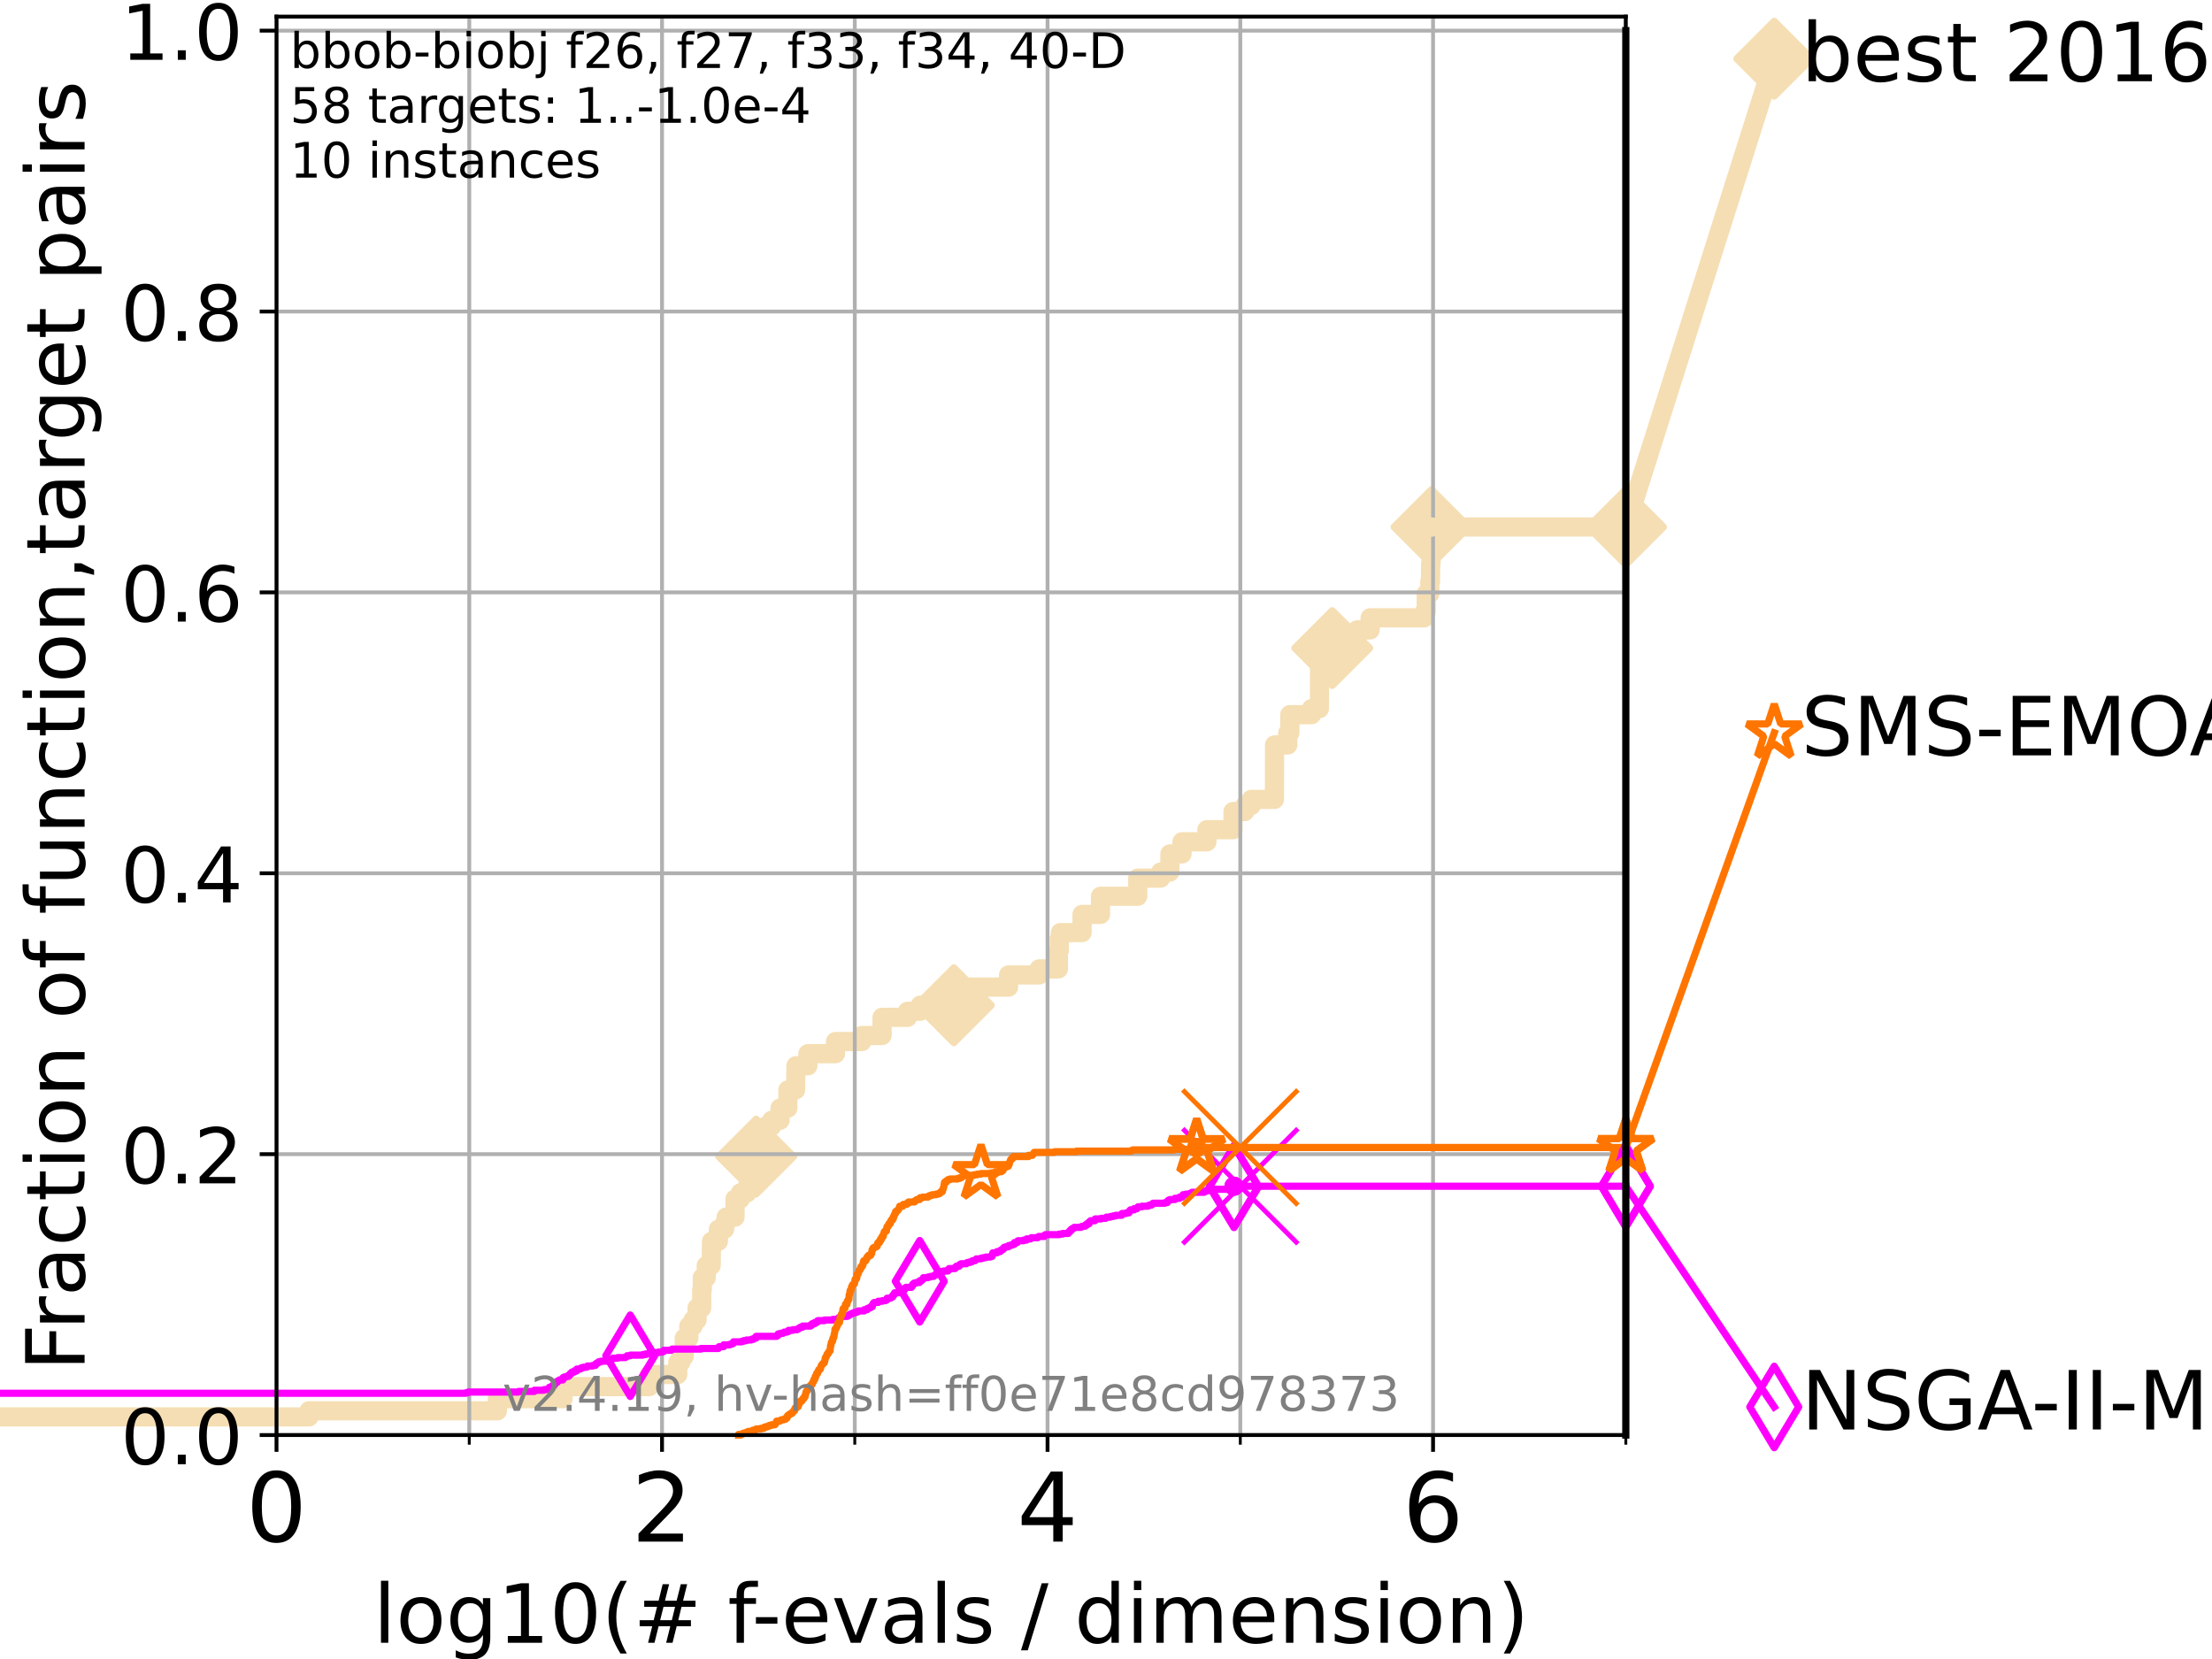 <?xml version="1.0" encoding="utf-8" standalone="no"?>
<!DOCTYPE svg PUBLIC "-//W3C//DTD SVG 1.1//EN"
  "http://www.w3.org/Graphics/SVG/1.1/DTD/svg11.dtd">
<!-- Created with matplotlib (https://matplotlib.org/) -->
<svg height="345.6pt" version="1.1" viewBox="0 0 460.8 345.6" width="460.8pt" xmlns="http://www.w3.org/2000/svg" xmlns:xlink="http://www.w3.org/1999/xlink">
 <defs>
  <style type="text/css">*{stroke-linecap:butt;stroke-linejoin:round;}</style>
 </defs>
 <g id="figure_1">
  <g id="patch_1">
   <path d="M 0 345.6 
L 460.8 345.6 
L 460.8 0 
L 0 0 
z
" style="fill:#ffffff;"/>
  </g>
  <g id="axes_1">
   <g id="patch_2">
    <path d="M 57.6 298.944 
L 338.688 298.944 
L 338.688 3.456 
L 57.6 3.456 
z
" style="fill:#ffffff;"/>
   </g>
   <g id="line2d_1">
    <path d="M -1 295.161 
L 64.378 295.161 
L 64.378 293.9 
L 103.623 293.9 
L 103.623 291.378 
L 117.288 291.378 
L 117.288 288.856 
L 135.255 288.856 
L 135.255 286.334 
L 141.188 286.334 
L 141.188 283.811 
L 141.823 283.811 
L 141.823 282.55 
L 142.537 282.55 
L 142.537 278.767 
L 143.496 278.767 
L 143.496 276.245 
L 144.379 276.245 
L 144.379 274.984 
L 145.21 274.984 
L 145.21 272.462 
L 146.173 272.462 
L 146.173 268.679 
L 146.297 268.679 
L 146.297 266.157 
L 147.129 266.157 
L 147.129 263.635 
L 148.147 263.635 
L 148.227 258.591 
L 149.651 258.591 
L 149.651 256.068 
L 150.947 256.068 
L 150.947 254.807 
L 151.268 254.807 
L 151.268 253.546 
L 153.118 253.546 
L 153.118 249.763 
L 154.227 249.763 
L 154.227 248.502 
L 155.606 248.502 
L 155.606 247.241 
L 156.334 247.241 
L 156.334 243.458 
L 157.525 243.458 
L 157.525 240.936 
L 158.756 240.936 
L 158.756 238.414 
L 159.392 238.414 
L 159.392 234.631 
L 160.773 234.631 
L 160.773 233.37 
L 162.5 233.37 
L 162.5 230.848 
L 164.124 230.848 
L 164.124 227.064 
L 165.732 227.064 
L 165.819 222.02 
L 168.302 222.02 
L 168.302 219.498 
L 174.053 219.498 
L 174.053 216.976 
L 179.538 216.976 
L 179.538 215.715 
L 183.749 215.715 
L 183.749 211.932 
L 189.046 211.932 
L 189.046 210.671 
L 191.692 210.671 
L 191.692 209.41 
L 198.706 209.41 
L 198.706 205.627 
L 210.102 205.627 
L 210.102 203.105 
L 216.469 203.105 
L 216.469 201.844 
L 220.478 201.844 
L 220.478 198.06 
L 220.674 198.06 
L 220.674 195.538 
L 220.895 195.538 
L 220.895 194.277 
L 225.412 194.277 
L 225.412 190.494 
L 229.258 190.494 
L 229.258 186.711 
L 237.011 186.711 
L 237.011 182.928 
L 241.781 182.928 
L 241.781 181.667 
L 243.698 181.667 
L 243.718 177.884 
L 246.233 177.884 
L 246.233 175.362 
L 251.42 175.362 
L 251.42 172.84 
L 256.859 172.84 
L 256.859 169.056 
L 259.322 169.056 
L 259.322 167.795 
L 260.66 167.795 
L 260.66 166.534 
L 265.486 166.534 
L 265.514 155.185 
L 268.269 155.185 
L 268.269 152.663 
L 268.697 152.663 
L 268.697 148.88 
L 273.214 148.88 
L 273.214 147.619 
L 274.861 147.619 
L 274.897 138.791 
L 275.523 138.791 
L 275.523 136.269 
L 277.529 136.269 
L 277.529 135.008 
L 282.687 135.008 
L 282.687 131.225 
L 285.424 131.225 
L 285.424 128.703 
L 296.718 128.703 
L 296.718 127.442 
L 297.104 127.442 
L 297.104 123.659 
L 297.862 123.659 
L 297.862 121.137 
L 298 121.137 
L 298.031 117.354 
L 298.12 117.354 
L 298.206 109.787 
L 338.688 109.787 
L 338.688 109.787 
" style="fill:none;stroke:#f5deb3;stroke-linecap:square;stroke-width:4;"/>
   </g>
   <g id="line2d_2">
    <defs>
     <path d="M 0 7.778 
L 7.778 0 
L 0 -7.778 
L -7.778 0 
z
" id="mf099a3bf02" style="stroke:#f5deb3;stroke-linejoin:miter;stroke-width:1.5;"/>
    </defs>
    <g>
     <use style="fill:#f5deb3;stroke:#f5deb3;stroke-linejoin:miter;stroke-width:1.5;" x="157.525" xlink:href="#mf099a3bf02" y="240.936"/>
     <use style="fill:#f5deb3;stroke:#f5deb3;stroke-linejoin:miter;stroke-width:1.5;" x="198.706" xlink:href="#mf099a3bf02" y="209.41"/>
     <use style="fill:#f5deb3;stroke:#f5deb3;stroke-linejoin:miter;stroke-width:1.5;" x="277.529" xlink:href="#mf099a3bf02" y="135.008"/>
     <use style="fill:#f5deb3;stroke:#f5deb3;stroke-linejoin:miter;stroke-width:1.5;" x="298.206" xlink:href="#mf099a3bf02" y="109.787"/>
     <use style="fill:#f5deb3;stroke:#f5deb3;stroke-linejoin:miter;stroke-width:1.5;" x="338.688" xlink:href="#mf099a3bf02" y="109.787"/>
    </g>
   </g>
   <g id="line2d_3">
    <path style="fill:none;stroke:#f5deb3;stroke-linecap:square;stroke-width:4;"/>
    <g/>
   </g>
   <g id="line2d_4">
    <path d="M 338.688 109.787 
L 369.608 12.233 
" style="fill:none;stroke:#f5deb3;stroke-linecap:square;stroke-width:4;"/>
    <g>
     <use style="fill:#f5deb3;stroke:#f5deb3;stroke-linejoin:miter;stroke-width:1.5;" x="338.688" xlink:href="#mf099a3bf02" y="109.787"/>
     <use style="fill:#f5deb3;stroke:#f5deb3;stroke-linejoin:miter;stroke-width:1.5;" x="369.608" xlink:href="#mf099a3bf02" y="12.233"/>
    </g>
   </g>
   <g id="matplotlib.axis_1">
    <g id="xtick_1">
     <g id="line2d_5">
      <path clip-path="url(#pf615bf25c1)" d="M 57.6 298.944 
L 57.6 3.456 
" style="fill:none;stroke:#b0b0b0;stroke-linecap:square;stroke-width:0.8;"/>
     </g>
     <g id="line2d_6">
      <defs>
       <path d="M 0 0 
L 0 3.5 
" id="m4ab7dea631" style="stroke:#000000;stroke-width:0.8;"/>
      </defs>
      <g>
       <use style="stroke:#000000;stroke-width:0.8;" x="57.6" xlink:href="#m4ab7dea631" y="298.944"/>
      </g>
     </g>
     <g id="text_1">
      <!-- 0 -->
      <g transform="translate(51.237 321.141)scale(0.2 -0.2)">
       <defs>
        <path d="M 31.781 66.406 
Q 24.172 66.406 20.328 58.906 
Q 16.5 51.422 16.5 36.375 
Q 16.5 21.391 20.328 13.891 
Q 24.172 6.391 31.781 6.391 
Q 39.453 6.391 43.281 13.891 
Q 47.125 21.391 47.125 36.375 
Q 47.125 51.422 43.281 58.906 
Q 39.453 66.406 31.781 66.406 
z
M 31.781 74.219 
Q 44.047 74.219 50.516 64.516 
Q 56.984 54.828 56.984 36.375 
Q 56.984 17.969 50.516 8.266 
Q 44.047 -1.422 31.781 -1.422 
Q 19.531 -1.422 13.062 8.266 
Q 6.594 17.969 6.594 36.375 
Q 6.594 54.828 13.062 64.516 
Q 19.531 74.219 31.781 74.219 
z
" id="DejaVuSans-48"/>
       </defs>
       <use xlink:href="#DejaVuSans-48"/>
      </g>
     </g>
    </g>
    <g id="xtick_2">
     <g id="line2d_7">
      <path clip-path="url(#pf615bf25c1)" d="M 137.911 298.944 
L 137.911 3.456 
" style="fill:none;stroke:#b0b0b0;stroke-linecap:square;stroke-width:0.8;"/>
     </g>
     <g id="line2d_8">
      <g>
       <use style="stroke:#000000;stroke-width:0.8;" x="137.911" xlink:href="#m4ab7dea631" y="298.944"/>
      </g>
     </g>
     <g id="text_2">
      <!-- 2 -->
      <g transform="translate(131.548 321.141)scale(0.2 -0.2)">
       <defs>
        <path d="M 19.188 8.297 
L 53.609 8.297 
L 53.609 0 
L 7.328 0 
L 7.328 8.297 
Q 12.938 14.109 22.625 23.891 
Q 32.328 33.688 34.812 36.531 
Q 39.547 41.844 41.422 45.531 
Q 43.312 49.219 43.312 52.781 
Q 43.312 58.594 39.234 62.25 
Q 35.156 65.922 28.609 65.922 
Q 23.969 65.922 18.812 64.312 
Q 13.672 62.703 7.812 59.422 
L 7.812 69.391 
Q 13.766 71.781 18.938 73 
Q 24.125 74.219 28.422 74.219 
Q 39.75 74.219 46.484 68.547 
Q 53.219 62.891 53.219 53.422 
Q 53.219 48.922 51.531 44.891 
Q 49.859 40.875 45.406 35.406 
Q 44.188 33.984 37.641 27.219 
Q 31.109 20.453 19.188 8.297 
z
" id="DejaVuSans-50"/>
       </defs>
       <use xlink:href="#DejaVuSans-50"/>
      </g>
     </g>
    </g>
    <g id="xtick_3">
     <g id="line2d_9">
      <path clip-path="url(#pf615bf25c1)" d="M 218.222 298.944 
L 218.222 3.456 
" style="fill:none;stroke:#b0b0b0;stroke-linecap:square;stroke-width:0.8;"/>
     </g>
     <g id="line2d_10">
      <g>
       <use style="stroke:#000000;stroke-width:0.8;" x="218.222" xlink:href="#m4ab7dea631" y="298.944"/>
      </g>
     </g>
     <g id="text_3">
      <!-- 4 -->
      <g transform="translate(211.859 321.141)scale(0.2 -0.2)">
       <defs>
        <path d="M 37.797 64.312 
L 12.891 25.391 
L 37.797 25.391 
z
M 35.203 72.906 
L 47.609 72.906 
L 47.609 25.391 
L 58.016 25.391 
L 58.016 17.188 
L 47.609 17.188 
L 47.609 0 
L 37.797 0 
L 37.797 17.188 
L 4.891 17.188 
L 4.891 26.703 
z
" id="DejaVuSans-52"/>
       </defs>
       <use xlink:href="#DejaVuSans-52"/>
      </g>
     </g>
    </g>
    <g id="xtick_4">
     <g id="line2d_11">
      <path clip-path="url(#pf615bf25c1)" d="M 298.533 298.944 
L 298.533 3.456 
" style="fill:none;stroke:#b0b0b0;stroke-linecap:square;stroke-width:0.8;"/>
     </g>
     <g id="line2d_12">
      <g>
       <use style="stroke:#000000;stroke-width:0.8;" x="298.533" xlink:href="#m4ab7dea631" y="298.944"/>
      </g>
     </g>
     <g id="text_4">
      <!-- 6 -->
      <g transform="translate(292.17 321.141)scale(0.2 -0.2)">
       <defs>
        <path d="M 33.016 40.375 
Q 26.375 40.375 22.484 35.828 
Q 18.609 31.297 18.609 23.391 
Q 18.609 15.531 22.484 10.953 
Q 26.375 6.391 33.016 6.391 
Q 39.656 6.391 43.531 10.953 
Q 47.406 15.531 47.406 23.391 
Q 47.406 31.297 43.531 35.828 
Q 39.656 40.375 33.016 40.375 
z
M 52.594 71.297 
L 52.594 62.312 
Q 48.875 64.062 45.094 64.984 
Q 41.312 65.922 37.594 65.922 
Q 27.828 65.922 22.672 59.328 
Q 17.531 52.734 16.797 39.406 
Q 19.672 43.656 24.016 45.922 
Q 28.375 48.188 33.594 48.188 
Q 44.578 48.188 50.953 41.516 
Q 57.328 34.859 57.328 23.391 
Q 57.328 12.156 50.688 5.359 
Q 44.047 -1.422 33.016 -1.422 
Q 20.359 -1.422 13.672 8.266 
Q 6.984 17.969 6.984 36.375 
Q 6.984 53.656 15.188 63.938 
Q 23.391 74.219 37.203 74.219 
Q 40.922 74.219 44.703 73.484 
Q 48.484 72.75 52.594 71.297 
z
" id="DejaVuSans-54"/>
       </defs>
       <use xlink:href="#DejaVuSans-54"/>
      </g>
     </g>
    </g>
    <g id="xtick_5">
     <g id="line2d_13">
      <path clip-path="url(#pf615bf25c1)" d="M 97.755 298.944 
L 97.755 3.456 
" style="fill:none;stroke:#b0b0b0;stroke-linecap:square;stroke-width:0.8;"/>
     </g>
     <g id="line2d_14">
      <defs>
       <path d="M 0 0 
L 0 2 
" id="m805c7902ca" style="stroke:#000000;stroke-width:0.6;"/>
      </defs>
      <g>
       <use style="stroke:#000000;stroke-width:0.6;" x="97.755" xlink:href="#m805c7902ca" y="298.944"/>
      </g>
     </g>
    </g>
    <g id="xtick_6">
     <g id="line2d_15">
      <path clip-path="url(#pf615bf25c1)" d="M 178.066 298.944 
L 178.066 3.456 
" style="fill:none;stroke:#b0b0b0;stroke-linecap:square;stroke-width:0.8;"/>
     </g>
     <g id="line2d_16">
      <g>
       <use style="stroke:#000000;stroke-width:0.6;" x="178.066" xlink:href="#m805c7902ca" y="298.944"/>
      </g>
     </g>
    </g>
    <g id="xtick_7">
     <g id="line2d_17">
      <path clip-path="url(#pf615bf25c1)" d="M 258.377 298.944 
L 258.377 3.456 
" style="fill:none;stroke:#b0b0b0;stroke-linecap:square;stroke-width:0.8;"/>
     </g>
     <g id="line2d_18">
      <g>
       <use style="stroke:#000000;stroke-width:0.6;" x="258.377" xlink:href="#m805c7902ca" y="298.944"/>
      </g>
     </g>
    </g>
    <g id="xtick_8">
     <g id="line2d_19">
      <path clip-path="url(#pf615bf25c1)" d="M 338.688 298.944 
L 338.688 3.456 
" style="fill:none;stroke:#b0b0b0;stroke-linecap:square;stroke-width:0.8;"/>
     </g>
     <g id="line2d_20">
      <g>
       <use style="stroke:#000000;stroke-width:0.6;" x="338.688" xlink:href="#m805c7902ca" y="298.944"/>
      </g>
     </g>
    </g>
    <g id="text_5">
     <!-- log10(# f-evals / dimension) -->
     <g transform="translate(77.764 342.218)scale(0.17 -0.17)">
      <defs>
       <path d="M 9.422 75.984 
L 18.406 75.984 
L 18.406 0 
L 9.422 0 
z
" id="DejaVuSans-108"/>
       <path d="M 30.609 48.391 
Q 23.391 48.391 19.188 42.75 
Q 14.984 37.109 14.984 27.297 
Q 14.984 17.484 19.156 11.844 
Q 23.344 6.203 30.609 6.203 
Q 37.797 6.203 41.984 11.859 
Q 46.188 17.531 46.188 27.297 
Q 46.188 37.016 41.984 42.703 
Q 37.797 48.391 30.609 48.391 
z
M 30.609 56 
Q 42.328 56 49.016 48.375 
Q 55.719 40.766 55.719 27.297 
Q 55.719 13.875 49.016 6.219 
Q 42.328 -1.422 30.609 -1.422 
Q 18.844 -1.422 12.172 6.219 
Q 5.516 13.875 5.516 27.297 
Q 5.516 40.766 12.172 48.375 
Q 18.844 56 30.609 56 
z
" id="DejaVuSans-111"/>
       <path d="M 45.406 27.984 
Q 45.406 37.75 41.375 43.109 
Q 37.359 48.484 30.078 48.484 
Q 22.859 48.484 18.828 43.109 
Q 14.797 37.75 14.797 27.984 
Q 14.797 18.266 18.828 12.891 
Q 22.859 7.516 30.078 7.516 
Q 37.359 7.516 41.375 12.891 
Q 45.406 18.266 45.406 27.984 
z
M 54.391 6.781 
Q 54.391 -7.172 48.188 -13.984 
Q 42 -20.797 29.203 -20.797 
Q 24.469 -20.797 20.266 -20.094 
Q 16.062 -19.391 12.109 -17.922 
L 12.109 -9.188 
Q 16.062 -11.328 19.922 -12.344 
Q 23.781 -13.375 27.781 -13.375 
Q 36.625 -13.375 41.016 -8.766 
Q 45.406 -4.156 45.406 5.172 
L 45.406 9.625 
Q 42.625 4.781 38.281 2.391 
Q 33.938 0 27.875 0 
Q 17.828 0 11.672 7.656 
Q 5.516 15.328 5.516 27.984 
Q 5.516 40.672 11.672 48.328 
Q 17.828 56 27.875 56 
Q 33.938 56 38.281 53.609 
Q 42.625 51.219 45.406 46.391 
L 45.406 54.688 
L 54.391 54.688 
z
" id="DejaVuSans-103"/>
       <path d="M 12.406 8.297 
L 28.516 8.297 
L 28.516 63.922 
L 10.984 60.406 
L 10.984 69.391 
L 28.422 72.906 
L 38.281 72.906 
L 38.281 8.297 
L 54.391 8.297 
L 54.391 0 
L 12.406 0 
z
" id="DejaVuSans-49"/>
       <path d="M 31 75.875 
Q 24.469 64.656 21.281 53.656 
Q 18.109 42.672 18.109 31.391 
Q 18.109 20.125 21.312 9.062 
Q 24.516 -2 31 -13.188 
L 23.188 -13.188 
Q 15.875 -1.703 12.234 9.375 
Q 8.594 20.453 8.594 31.391 
Q 8.594 42.281 12.203 53.312 
Q 15.828 64.359 23.188 75.875 
z
" id="DejaVuSans-40"/>
       <path d="M 51.125 44 
L 36.922 44 
L 32.812 27.688 
L 47.125 27.688 
z
M 43.797 71.781 
L 38.719 51.516 
L 52.984 51.516 
L 58.109 71.781 
L 65.922 71.781 
L 60.891 51.516 
L 76.125 51.516 
L 76.125 44 
L 58.984 44 
L 54.984 27.688 
L 70.516 27.688 
L 70.516 20.219 
L 53.078 20.219 
L 48 0 
L 40.188 0 
L 45.219 20.219 
L 30.906 20.219 
L 25.875 0 
L 18.016 0 
L 23.094 20.219 
L 7.719 20.219 
L 7.719 27.688 
L 24.906 27.688 
L 29 44 
L 13.281 44 
L 13.281 51.516 
L 30.906 51.516 
L 35.891 71.781 
z
" id="DejaVuSans-35"/>
       <path id="DejaVuSans-32"/>
       <path d="M 37.109 75.984 
L 37.109 68.5 
L 28.516 68.5 
Q 23.688 68.5 21.797 66.547 
Q 19.922 64.594 19.922 59.516 
L 19.922 54.688 
L 34.719 54.688 
L 34.719 47.703 
L 19.922 47.703 
L 19.922 0 
L 10.891 0 
L 10.891 47.703 
L 2.297 47.703 
L 2.297 54.688 
L 10.891 54.688 
L 10.891 58.5 
Q 10.891 67.625 15.141 71.797 
Q 19.391 75.984 28.609 75.984 
z
" id="DejaVuSans-102"/>
       <path d="M 4.891 31.391 
L 31.203 31.391 
L 31.203 23.391 
L 4.891 23.391 
z
" id="DejaVuSans-45"/>
       <path d="M 56.203 29.594 
L 56.203 25.203 
L 14.891 25.203 
Q 15.484 15.922 20.484 11.062 
Q 25.484 6.203 34.422 6.203 
Q 39.594 6.203 44.453 7.469 
Q 49.312 8.734 54.109 11.281 
L 54.109 2.781 
Q 49.266 0.734 44.188 -0.344 
Q 39.109 -1.422 33.891 -1.422 
Q 20.797 -1.422 13.156 6.188 
Q 5.516 13.812 5.516 26.812 
Q 5.516 40.234 12.766 48.109 
Q 20.016 56 32.328 56 
Q 43.359 56 49.781 48.891 
Q 56.203 41.797 56.203 29.594 
z
M 47.219 32.234 
Q 47.125 39.594 43.094 43.984 
Q 39.062 48.391 32.422 48.391 
Q 24.906 48.391 20.391 44.141 
Q 15.875 39.891 15.188 32.172 
z
" id="DejaVuSans-101"/>
       <path d="M 2.984 54.688 
L 12.5 54.688 
L 29.594 8.797 
L 46.688 54.688 
L 56.203 54.688 
L 35.688 0 
L 23.484 0 
z
" id="DejaVuSans-118"/>
       <path d="M 34.281 27.484 
Q 23.391 27.484 19.188 25 
Q 14.984 22.516 14.984 16.5 
Q 14.984 11.719 18.141 8.906 
Q 21.297 6.109 26.703 6.109 
Q 34.188 6.109 38.703 11.406 
Q 43.219 16.703 43.219 25.484 
L 43.219 27.484 
z
M 52.203 31.203 
L 52.203 0 
L 43.219 0 
L 43.219 8.297 
Q 40.141 3.328 35.547 0.953 
Q 30.953 -1.422 24.312 -1.422 
Q 15.922 -1.422 10.953 3.297 
Q 6 8.016 6 15.922 
Q 6 25.141 12.172 29.828 
Q 18.359 34.516 30.609 34.516 
L 43.219 34.516 
L 43.219 35.406 
Q 43.219 41.609 39.141 45 
Q 35.062 48.391 27.688 48.391 
Q 23 48.391 18.547 47.266 
Q 14.109 46.141 10.016 43.891 
L 10.016 52.203 
Q 14.938 54.109 19.578 55.047 
Q 24.219 56 28.609 56 
Q 40.484 56 46.344 49.844 
Q 52.203 43.703 52.203 31.203 
z
" id="DejaVuSans-97"/>
       <path d="M 44.281 53.078 
L 44.281 44.578 
Q 40.484 46.531 36.375 47.5 
Q 32.281 48.484 27.875 48.484 
Q 21.188 48.484 17.844 46.438 
Q 14.5 44.391 14.5 40.281 
Q 14.5 37.156 16.891 35.375 
Q 19.281 33.594 26.516 31.984 
L 29.594 31.297 
Q 39.156 29.25 43.188 25.516 
Q 47.219 21.781 47.219 15.094 
Q 47.219 7.469 41.188 3.016 
Q 35.156 -1.422 24.609 -1.422 
Q 20.219 -1.422 15.453 -0.562 
Q 10.688 0.297 5.422 2 
L 5.422 11.281 
Q 10.406 8.688 15.234 7.391 
Q 20.062 6.109 24.812 6.109 
Q 31.156 6.109 34.562 8.281 
Q 37.984 10.453 37.984 14.406 
Q 37.984 18.062 35.516 20.016 
Q 33.062 21.969 24.703 23.781 
L 21.578 24.516 
Q 13.234 26.266 9.516 29.906 
Q 5.812 33.547 5.812 39.891 
Q 5.812 47.609 11.281 51.797 
Q 16.75 56 26.812 56 
Q 31.781 56 36.172 55.266 
Q 40.578 54.547 44.281 53.078 
z
" id="DejaVuSans-115"/>
       <path d="M 25.391 72.906 
L 33.688 72.906 
L 8.297 -9.281 
L 0 -9.281 
z
" id="DejaVuSans-47"/>
       <path d="M 45.406 46.391 
L 45.406 75.984 
L 54.391 75.984 
L 54.391 0 
L 45.406 0 
L 45.406 8.203 
Q 42.578 3.328 38.25 0.953 
Q 33.938 -1.422 27.875 -1.422 
Q 17.969 -1.422 11.734 6.484 
Q 5.516 14.406 5.516 27.297 
Q 5.516 40.188 11.734 48.094 
Q 17.969 56 27.875 56 
Q 33.938 56 38.25 53.625 
Q 42.578 51.266 45.406 46.391 
z
M 14.797 27.297 
Q 14.797 17.391 18.875 11.75 
Q 22.953 6.109 30.078 6.109 
Q 37.203 6.109 41.297 11.75 
Q 45.406 17.391 45.406 27.297 
Q 45.406 37.203 41.297 42.844 
Q 37.203 48.484 30.078 48.484 
Q 22.953 48.484 18.875 42.844 
Q 14.797 37.203 14.797 27.297 
z
" id="DejaVuSans-100"/>
       <path d="M 9.422 54.688 
L 18.406 54.688 
L 18.406 0 
L 9.422 0 
z
M 9.422 75.984 
L 18.406 75.984 
L 18.406 64.594 
L 9.422 64.594 
z
" id="DejaVuSans-105"/>
       <path d="M 52 44.188 
Q 55.375 50.25 60.062 53.125 
Q 64.75 56 71.094 56 
Q 79.641 56 84.281 50.016 
Q 88.922 44.047 88.922 33.016 
L 88.922 0 
L 79.891 0 
L 79.891 32.719 
Q 79.891 40.578 77.094 44.375 
Q 74.312 48.188 68.609 48.188 
Q 61.625 48.188 57.562 43.547 
Q 53.516 38.922 53.516 30.906 
L 53.516 0 
L 44.484 0 
L 44.484 32.719 
Q 44.484 40.625 41.703 44.406 
Q 38.922 48.188 33.109 48.188 
Q 26.219 48.188 22.156 43.531 
Q 18.109 38.875 18.109 30.906 
L 18.109 0 
L 9.078 0 
L 9.078 54.688 
L 18.109 54.688 
L 18.109 46.188 
Q 21.188 51.219 25.484 53.609 
Q 29.781 56 35.688 56 
Q 41.656 56 45.828 52.969 
Q 50 49.953 52 44.188 
z
" id="DejaVuSans-109"/>
       <path d="M 54.891 33.016 
L 54.891 0 
L 45.906 0 
L 45.906 32.719 
Q 45.906 40.484 42.875 44.328 
Q 39.844 48.188 33.797 48.188 
Q 26.516 48.188 22.312 43.547 
Q 18.109 38.922 18.109 30.906 
L 18.109 0 
L 9.078 0 
L 9.078 54.688 
L 18.109 54.688 
L 18.109 46.188 
Q 21.344 51.125 25.703 53.562 
Q 30.078 56 35.797 56 
Q 45.219 56 50.047 50.172 
Q 54.891 44.344 54.891 33.016 
z
" id="DejaVuSans-110"/>
       <path d="M 8.016 75.875 
L 15.828 75.875 
Q 23.141 64.359 26.781 53.312 
Q 30.422 42.281 30.422 31.391 
Q 30.422 20.453 26.781 9.375 
Q 23.141 -1.703 15.828 -13.188 
L 8.016 -13.188 
Q 14.5 -2 17.703 9.062 
Q 20.906 20.125 20.906 31.391 
Q 20.906 42.672 17.703 53.656 
Q 14.5 64.656 8.016 75.875 
z
" id="DejaVuSans-41"/>
      </defs>
      <use xlink:href="#DejaVuSans-108"/>
      <use x="27.783" xlink:href="#DejaVuSans-111"/>
      <use x="88.965" xlink:href="#DejaVuSans-103"/>
      <use x="152.441" xlink:href="#DejaVuSans-49"/>
      <use x="216.064" xlink:href="#DejaVuSans-48"/>
      <use x="279.688" xlink:href="#DejaVuSans-40"/>
      <use x="318.701" xlink:href="#DejaVuSans-35"/>
      <use x="402.49" xlink:href="#DejaVuSans-32"/>
      <use x="434.277" xlink:href="#DejaVuSans-102"/>
      <use x="463.982" xlink:href="#DejaVuSans-45"/>
      <use x="500.066" xlink:href="#DejaVuSans-101"/>
      <use x="561.59" xlink:href="#DejaVuSans-118"/>
      <use x="620.77" xlink:href="#DejaVuSans-97"/>
      <use x="682.049" xlink:href="#DejaVuSans-108"/>
      <use x="709.832" xlink:href="#DejaVuSans-115"/>
      <use x="761.932" xlink:href="#DejaVuSans-32"/>
      <use x="793.719" xlink:href="#DejaVuSans-47"/>
      <use x="827.41" xlink:href="#DejaVuSans-32"/>
      <use x="859.197" xlink:href="#DejaVuSans-100"/>
      <use x="922.674" xlink:href="#DejaVuSans-105"/>
      <use x="950.457" xlink:href="#DejaVuSans-109"/>
      <use x="1047.869" xlink:href="#DejaVuSans-101"/>
      <use x="1109.393" xlink:href="#DejaVuSans-110"/>
      <use x="1172.771" xlink:href="#DejaVuSans-115"/>
      <use x="1224.871" xlink:href="#DejaVuSans-105"/>
      <use x="1252.654" xlink:href="#DejaVuSans-111"/>
      <use x="1313.836" xlink:href="#DejaVuSans-110"/>
      <use x="1377.215" xlink:href="#DejaVuSans-41"/>
     </g>
    </g>
   </g>
   <g id="matplotlib.axis_2">
    <g id="ytick_1">
     <g id="line2d_21">
      <path clip-path="url(#pf615bf25c1)" d="M 57.6 298.944 
L 338.688 298.944 
" style="fill:none;stroke:#b0b0b0;stroke-linecap:square;stroke-width:0.8;"/>
     </g>
     <g id="line2d_22">
      <defs>
       <path d="M 0 0 
L -3.5 0 
" id="ma86ac481f5" style="stroke:#000000;stroke-width:0.8;"/>
      </defs>
      <g>
       <use style="stroke:#000000;stroke-width:0.8;" x="57.6" xlink:href="#ma86ac481f5" y="298.944"/>
      </g>
     </g>
     <g id="text_6">
      <!-- 0.0 -->
      <g transform="translate(25.155 305.023)scale(0.16 -0.16)">
       <defs>
        <path d="M 10.688 12.406 
L 21 12.406 
L 21 0 
L 10.688 0 
z
" id="DejaVuSans-46"/>
       </defs>
       <use xlink:href="#DejaVuSans-48"/>
       <use x="63.623" xlink:href="#DejaVuSans-46"/>
       <use x="95.41" xlink:href="#DejaVuSans-48"/>
      </g>
     </g>
    </g>
    <g id="ytick_2">
     <g id="line2d_23">
      <path clip-path="url(#pf615bf25c1)" d="M 57.6 240.432 
L 338.688 240.432 
" style="fill:none;stroke:#b0b0b0;stroke-linecap:square;stroke-width:0.8;"/>
     </g>
     <g id="line2d_24">
      <g>
       <use style="stroke:#000000;stroke-width:0.8;" x="57.6" xlink:href="#ma86ac481f5" y="240.432"/>
      </g>
     </g>
     <g id="text_7">
      <!-- 0.2 -->
      <g transform="translate(25.155 246.51)scale(0.16 -0.16)">
       <use xlink:href="#DejaVuSans-48"/>
       <use x="63.623" xlink:href="#DejaVuSans-46"/>
       <use x="95.41" xlink:href="#DejaVuSans-50"/>
      </g>
     </g>
    </g>
    <g id="ytick_3">
     <g id="line2d_25">
      <path clip-path="url(#pf615bf25c1)" d="M 57.6 181.919 
L 338.688 181.919 
" style="fill:none;stroke:#b0b0b0;stroke-linecap:square;stroke-width:0.8;"/>
     </g>
     <g id="line2d_26">
      <g>
       <use style="stroke:#000000;stroke-width:0.8;" x="57.6" xlink:href="#ma86ac481f5" y="181.919"/>
      </g>
     </g>
     <g id="text_8">
      <!-- 0.4 -->
      <g transform="translate(25.155 187.998)scale(0.16 -0.16)">
       <use xlink:href="#DejaVuSans-48"/>
       <use x="63.623" xlink:href="#DejaVuSans-46"/>
       <use x="95.41" xlink:href="#DejaVuSans-52"/>
      </g>
     </g>
    </g>
    <g id="ytick_4">
     <g id="line2d_27">
      <path clip-path="url(#pf615bf25c1)" d="M 57.6 123.407 
L 338.688 123.407 
" style="fill:none;stroke:#b0b0b0;stroke-linecap:square;stroke-width:0.8;"/>
     </g>
     <g id="line2d_28">
      <g>
       <use style="stroke:#000000;stroke-width:0.8;" x="57.6" xlink:href="#ma86ac481f5" y="123.407"/>
      </g>
     </g>
     <g id="text_9">
      <!-- 0.6 -->
      <g transform="translate(25.155 129.485)scale(0.16 -0.16)">
       <use xlink:href="#DejaVuSans-48"/>
       <use x="63.623" xlink:href="#DejaVuSans-46"/>
       <use x="95.41" xlink:href="#DejaVuSans-54"/>
      </g>
     </g>
    </g>
    <g id="ytick_5">
     <g id="line2d_29">
      <path clip-path="url(#pf615bf25c1)" d="M 57.6 64.894 
L 338.688 64.894 
" style="fill:none;stroke:#b0b0b0;stroke-linecap:square;stroke-width:0.8;"/>
     </g>
     <g id="line2d_30">
      <g>
       <use style="stroke:#000000;stroke-width:0.8;" x="57.6" xlink:href="#ma86ac481f5" y="64.894"/>
      </g>
     </g>
     <g id="text_10">
      <!-- 0.8 -->
      <g transform="translate(25.155 70.973)scale(0.16 -0.16)">
       <defs>
        <path d="M 31.781 34.625 
Q 24.75 34.625 20.719 30.859 
Q 16.703 27.094 16.703 20.516 
Q 16.703 13.922 20.719 10.156 
Q 24.75 6.391 31.781 6.391 
Q 38.812 6.391 42.859 10.172 
Q 46.922 13.969 46.922 20.516 
Q 46.922 27.094 42.891 30.859 
Q 38.875 34.625 31.781 34.625 
z
M 21.922 38.812 
Q 15.578 40.375 12.031 44.719 
Q 8.5 49.078 8.5 55.328 
Q 8.5 64.062 14.719 69.141 
Q 20.953 74.219 31.781 74.219 
Q 42.672 74.219 48.875 69.141 
Q 55.078 64.062 55.078 55.328 
Q 55.078 49.078 51.531 44.719 
Q 48 40.375 41.703 38.812 
Q 48.828 37.156 52.797 32.312 
Q 56.781 27.484 56.781 20.516 
Q 56.781 9.906 50.312 4.234 
Q 43.844 -1.422 31.781 -1.422 
Q 19.734 -1.422 13.25 4.234 
Q 6.781 9.906 6.781 20.516 
Q 6.781 27.484 10.781 32.312 
Q 14.797 37.156 21.922 38.812 
z
M 18.312 54.391 
Q 18.312 48.734 21.844 45.562 
Q 25.391 42.391 31.781 42.391 
Q 38.141 42.391 41.719 45.562 
Q 45.312 48.734 45.312 54.391 
Q 45.312 60.062 41.719 63.234 
Q 38.141 66.406 31.781 66.406 
Q 25.391 66.406 21.844 63.234 
Q 18.312 60.062 18.312 54.391 
z
" id="DejaVuSans-56"/>
       </defs>
       <use xlink:href="#DejaVuSans-48"/>
       <use x="63.623" xlink:href="#DejaVuSans-46"/>
       <use x="95.41" xlink:href="#DejaVuSans-56"/>
      </g>
     </g>
    </g>
    <g id="ytick_6">
     <g id="line2d_31">
      <path clip-path="url(#pf615bf25c1)" d="M 57.6 6.382 
L 338.688 6.382 
" style="fill:none;stroke:#b0b0b0;stroke-linecap:square;stroke-width:0.8;"/>
     </g>
     <g id="line2d_32">
      <g>
       <use style="stroke:#000000;stroke-width:0.8;" x="57.6" xlink:href="#ma86ac481f5" y="6.382"/>
      </g>
     </g>
     <g id="text_11">
      <!-- 1.0 -->
      <g transform="translate(25.155 12.46)scale(0.16 -0.16)">
       <use xlink:href="#DejaVuSans-49"/>
       <use x="63.623" xlink:href="#DejaVuSans-46"/>
       <use x="95.41" xlink:href="#DejaVuSans-48"/>
      </g>
     </g>
    </g>
    <g id="text_12">
     <!-- Fraction of function,target pairs -->
     <g transform="translate(17.62 285.585)rotate(-90)scale(0.17 -0.17)">
      <defs>
       <path d="M 9.812 72.906 
L 51.703 72.906 
L 51.703 64.594 
L 19.672 64.594 
L 19.672 43.109 
L 48.578 43.109 
L 48.578 34.812 
L 19.672 34.812 
L 19.672 0 
L 9.812 0 
z
" id="DejaVuSans-70"/>
       <path d="M 41.109 46.297 
Q 39.594 47.172 37.812 47.578 
Q 36.031 48 33.891 48 
Q 26.266 48 22.188 43.047 
Q 18.109 38.094 18.109 28.812 
L 18.109 0 
L 9.078 0 
L 9.078 54.688 
L 18.109 54.688 
L 18.109 46.188 
Q 20.953 51.172 25.484 53.578 
Q 30.031 56 36.531 56 
Q 37.453 56 38.578 55.875 
Q 39.703 55.766 41.062 55.516 
z
" id="DejaVuSans-114"/>
       <path d="M 48.781 52.594 
L 48.781 44.188 
Q 44.969 46.297 41.141 47.344 
Q 37.312 48.391 33.406 48.391 
Q 24.656 48.391 19.812 42.844 
Q 14.984 37.312 14.984 27.297 
Q 14.984 17.281 19.812 11.734 
Q 24.656 6.203 33.406 6.203 
Q 37.312 6.203 41.141 7.25 
Q 44.969 8.297 48.781 10.406 
L 48.781 2.094 
Q 45.016 0.344 40.984 -0.531 
Q 36.969 -1.422 32.422 -1.422 
Q 20.062 -1.422 12.781 6.344 
Q 5.516 14.109 5.516 27.297 
Q 5.516 40.672 12.859 48.328 
Q 20.219 56 33.016 56 
Q 37.156 56 41.109 55.141 
Q 45.062 54.297 48.781 52.594 
z
" id="DejaVuSans-99"/>
       <path d="M 18.312 70.219 
L 18.312 54.688 
L 36.812 54.688 
L 36.812 47.703 
L 18.312 47.703 
L 18.312 18.016 
Q 18.312 11.328 20.141 9.422 
Q 21.969 7.516 27.594 7.516 
L 36.812 7.516 
L 36.812 0 
L 27.594 0 
Q 17.188 0 13.234 3.875 
Q 9.281 7.766 9.281 18.016 
L 9.281 47.703 
L 2.688 47.703 
L 2.688 54.688 
L 9.281 54.688 
L 9.281 70.219 
z
" id="DejaVuSans-116"/>
       <path d="M 8.5 21.578 
L 8.5 54.688 
L 17.484 54.688 
L 17.484 21.922 
Q 17.484 14.156 20.5 10.266 
Q 23.531 6.391 29.594 6.391 
Q 36.859 6.391 41.078 11.031 
Q 45.312 15.672 45.312 23.688 
L 45.312 54.688 
L 54.297 54.688 
L 54.297 0 
L 45.312 0 
L 45.312 8.406 
Q 42.047 3.422 37.719 1 
Q 33.406 -1.422 27.688 -1.422 
Q 18.266 -1.422 13.375 4.438 
Q 8.5 10.297 8.5 21.578 
z
M 31.109 56 
z
" id="DejaVuSans-117"/>
       <path d="M 11.719 12.406 
L 22.016 12.406 
L 22.016 4 
L 14.016 -11.625 
L 7.719 -11.625 
L 11.719 4 
z
" id="DejaVuSans-44"/>
       <path d="M 18.109 8.203 
L 18.109 -20.797 
L 9.078 -20.797 
L 9.078 54.688 
L 18.109 54.688 
L 18.109 46.391 
Q 20.953 51.266 25.266 53.625 
Q 29.594 56 35.594 56 
Q 45.562 56 51.781 48.094 
Q 58.016 40.188 58.016 27.297 
Q 58.016 14.406 51.781 6.484 
Q 45.562 -1.422 35.594 -1.422 
Q 29.594 -1.422 25.266 0.953 
Q 20.953 3.328 18.109 8.203 
z
M 48.688 27.297 
Q 48.688 37.203 44.609 42.844 
Q 40.531 48.484 33.406 48.484 
Q 26.266 48.484 22.188 42.844 
Q 18.109 37.203 18.109 27.297 
Q 18.109 17.391 22.188 11.75 
Q 26.266 6.109 33.406 6.109 
Q 40.531 6.109 44.609 11.75 
Q 48.688 17.391 48.688 27.297 
z
" id="DejaVuSans-112"/>
      </defs>
      <use xlink:href="#DejaVuSans-70"/>
      <use x="50.27" xlink:href="#DejaVuSans-114"/>
      <use x="91.383" xlink:href="#DejaVuSans-97"/>
      <use x="152.662" xlink:href="#DejaVuSans-99"/>
      <use x="207.643" xlink:href="#DejaVuSans-116"/>
      <use x="246.852" xlink:href="#DejaVuSans-105"/>
      <use x="274.635" xlink:href="#DejaVuSans-111"/>
      <use x="335.816" xlink:href="#DejaVuSans-110"/>
      <use x="399.195" xlink:href="#DejaVuSans-32"/>
      <use x="430.982" xlink:href="#DejaVuSans-111"/>
      <use x="492.164" xlink:href="#DejaVuSans-102"/>
      <use x="527.369" xlink:href="#DejaVuSans-32"/>
      <use x="559.156" xlink:href="#DejaVuSans-102"/>
      <use x="594.361" xlink:href="#DejaVuSans-117"/>
      <use x="657.74" xlink:href="#DejaVuSans-110"/>
      <use x="721.119" xlink:href="#DejaVuSans-99"/>
      <use x="776.1" xlink:href="#DejaVuSans-116"/>
      <use x="815.309" xlink:href="#DejaVuSans-105"/>
      <use x="843.092" xlink:href="#DejaVuSans-111"/>
      <use x="904.273" xlink:href="#DejaVuSans-110"/>
      <use x="967.652" xlink:href="#DejaVuSans-44"/>
      <use x="999.439" xlink:href="#DejaVuSans-116"/>
      <use x="1038.648" xlink:href="#DejaVuSans-97"/>
      <use x="1099.928" xlink:href="#DejaVuSans-114"/>
      <use x="1139.291" xlink:href="#DejaVuSans-103"/>
      <use x="1202.768" xlink:href="#DejaVuSans-101"/>
      <use x="1264.291" xlink:href="#DejaVuSans-116"/>
      <use x="1303.5" xlink:href="#DejaVuSans-32"/>
      <use x="1335.287" xlink:href="#DejaVuSans-112"/>
      <use x="1398.764" xlink:href="#DejaVuSans-97"/>
      <use x="1460.043" xlink:href="#DejaVuSans-105"/>
      <use x="1487.826" xlink:href="#DejaVuSans-114"/>
      <use x="1528.939" xlink:href="#DejaVuSans-115"/>
     </g>
    </g>
   </g>
   <g id="line2d_33">
    <defs>
     <path d="M 0 1.5 
C 0.398 1.5 0.779 1.342 1.061 1.061 
C 1.342 0.779 1.5 0.398 1.5 0 
C 1.5 -0.398 1.342 -0.779 1.061 -1.061 
C 0.779 -1.342 0.398 -1.5 0 -1.5 
C -0.398 -1.5 -0.779 -1.342 -1.061 -1.061 
C -1.342 -0.779 -1.5 -0.398 -1.5 0 
C -1.5 0.398 -1.342 0.779 -1.061 1.061 
C -0.779 1.342 -0.398 1.5 0 1.5 
z
" id="m4b2e2c3ff2" style="stroke:#f5deb3;"/>
    </defs>
    <g>
     <use style="fill:#f5deb3;stroke:#f5deb3;" x="298.206" xlink:href="#m4b2e2c3ff2" y="109.787"/>
     <use style="fill:#f5deb3;stroke:#f5deb3;" x="298.206" xlink:href="#m4b2e2c3ff2" y="109.787"/>
    </g>
   </g>
   <g id="line2d_34">
    <defs>
     <path d="M 0 1.5 
C 0.398 1.5 0.779 1.342 1.061 1.061 
C 1.342 0.779 1.5 0.398 1.5 0 
C 1.5 -0.398 1.342 -0.779 1.061 -1.061 
C 0.779 -1.342 0.398 -1.5 0 -1.5 
C -0.398 -1.5 -0.779 -1.342 -1.061 -1.061 
C -1.342 -0.779 -1.5 -0.398 -1.5 0 
C -1.5 0.398 -1.342 0.779 -1.061 1.061 
C -0.779 1.342 -0.398 1.5 0 1.5 
z
" id="m90050b7cf9" style="stroke:#ff00ff;"/>
    </defs>
    <g>
     <use style="fill:#ff00ff;stroke:#ff00ff;" x="257.067" xlink:href="#m90050b7cf9" y="247.115"/>
     <use style="fill:#ff00ff;stroke:#ff00ff;" x="257.067" xlink:href="#m90050b7cf9" y="247.115"/>
    </g>
   </g>
   <g id="line2d_35">
    <path d="M -1 290.243 
L 97.089 290.243 
L 97.089 290.117 
L 97.536 290.117 
L 97.536 289.991 
L 108.03 289.991 
L 108.03 289.864 
L 111.306 289.864 
L 111.306 289.612 
L 113.311 289.612 
L 113.311 289.486 
L 114.012 289.486 
L 114.012 289.36 
L 114.335 289.36 
L 114.335 289.234 
L 114.452 289.234 
L 114.452 288.982 
L 114.931 288.982 
L 114.98 288.73 
L 115.158 288.73 
L 115.158 288.603 
L 115.46 288.603 
L 115.476 288.351 
L 115.618 288.351 
L 115.664 287.973 
L 116.081 287.973 
L 116.111 287.721 
L 116.323 287.721 
L 116.323 287.595 
L 116.518 287.595 
L 116.518 287.468 
L 117.246 287.468 
L 117.302 286.964 
L 117.57 286.964 
L 117.57 286.838 
L 118.026 286.838 
L 118.026 286.712 
L 118.457 286.712 
L 118.471 286.46 
L 118.721 286.46 
L 118.826 286.081 
L 119.11 286.081 
L 119.136 285.829 
L 119.628 285.829 
L 119.652 285.577 
L 120.142 285.577 
L 120.167 285.199 
L 120.899 285.199 
L 120.899 285.073 
L 121.071 285.073 
L 121.071 284.946 
L 121.479 284.946 
L 121.479 284.82 
L 122.223 284.82 
L 122.223 284.694 
L 122.351 284.694 
L 122.351 284.568 
L 123.464 284.568 
L 123.464 284.442 
L 124.034 284.442 
L 124.14 284.064 
L 124.35 284.064 
L 124.35 283.938 
L 124.604 283.938 
L 124.604 283.811 
L 124.716 283.811 
L 124.716 283.685 
L 125.211 283.685 
L 125.211 283.559 
L 126.465 283.559 
L 126.465 283.433 
L 126.798 283.433 
L 126.798 283.307 
L 127.246 283.307 
L 127.246 283.181 
L 127.548 283.181 
L 127.548 283.055 
L 127.666 283.055 
L 127.666 282.929 
L 128.702 282.929 
L 128.702 282.803 
L 130.277 282.803 
L 130.277 282.677 
L 130.505 282.677 
L 130.505 282.55 
L 130.645 282.55 
L 130.645 282.424 
L 131.294 282.424 
L 131.294 282.298 
L 133.927 282.298 
L 133.927 282.172 
L 134.519 282.172 
L 134.519 282.046 
L 135.23 282.046 
L 135.24 281.794 
L 137.108 281.794 
L 137.108 281.668 
L 137.998 281.668 
L 137.998 281.542 
L 138.282 281.542 
L 138.282 281.289 
L 139.813 281.289 
L 139.813 281.163 
L 140.015 281.163 
L 140.015 281.037 
L 146.017 281.037 
L 146.017 280.911 
L 149.662 280.911 
L 149.662 280.659 
L 149.802 280.659 
L 149.802 280.533 
L 150.75 280.533 
L 150.758 280.154 
L 152.057 280.154 
L 152.057 280.028 
L 152.431 280.028 
L 152.431 279.902 
L 152.715 279.902 
L 152.804 279.524 
L 154.558 279.524 
L 154.558 279.398 
L 154.956 279.398 
L 154.956 279.272 
L 155.505 279.272 
L 155.505 279.146 
L 156.459 279.146 
L 156.459 279.019 
L 156.909 279.019 
L 156.909 278.893 
L 157.08 278.893 
L 157.08 278.767 
L 157.493 278.767 
L 157.512 278.389 
L 161.78 278.389 
L 161.78 278.263 
L 161.997 278.263 
L 162.102 277.885 
L 162.537 277.885 
L 162.537 277.758 
L 163.119 277.758 
L 163.119 277.632 
L 163.337 277.632 
L 163.337 277.506 
L 163.944 277.506 
L 163.944 277.38 
L 164.278 277.38 
L 164.278 277.128 
L 165.164 277.128 
L 165.164 277.002 
L 166.052 277.002 
L 166.052 276.876 
L 166.307 276.876 
L 166.307 276.75 
L 166.491 276.75 
L 166.491 276.624 
L 166.69 276.624 
L 166.69 276.497 
L 167.157 276.497 
L 167.196 276.245 
L 168.867 276.245 
L 168.867 275.993 
L 169.201 275.993 
L 169.201 275.741 
L 169.73 275.741 
L 169.73 275.489 
L 170.163 275.489 
L 170.163 275.362 
L 170.345 275.362 
L 170.345 275.11 
L 171.764 275.11 
L 171.764 274.984 
L 173.452 274.984 
L 173.452 274.858 
L 174.71 274.858 
L 174.742 274.48 
L 175.156 274.48 
L 175.156 274.354 
L 175.414 274.354 
L 175.414 274.228 
L 176.523 274.228 
L 176.523 274.101 
L 176.763 274.101 
L 176.763 273.975 
L 176.947 273.975 
L 176.947 273.849 
L 177.169 273.849 
L 177.169 273.723 
L 177.491 273.723 
L 177.491 273.597 
L 177.786 273.597 
L 177.786 273.471 
L 178.162 273.471 
L 178.162 273.345 
L 178.569 273.345 
L 178.569 273.219 
L 178.795 273.219 
L 178.795 273.093 
L 180.017 273.093 
L 180.023 272.84 
L 180.643 272.84 
L 180.643 272.588 
L 180.952 272.588 
L 180.952 272.462 
L 181.281 272.462 
L 181.385 272.21 
L 181.711 272.21 
L 181.813 271.705 
L 181.831 271.705 
L 181.94 271.453 
L 182.111 271.453 
L 182.111 271.327 
L 182.938 271.327 
L 182.938 271.075 
L 183.809 271.075 
L 183.809 270.949 
L 184.452 270.949 
L 184.452 270.823 
L 184.732 270.823 
L 184.782 270.444 
L 185.499 270.444 
L 185.499 270.318 
L 185.714 270.318 
L 185.714 270.192 
L 185.947 270.192 
L 185.998 269.814 
L 186.209 269.814 
L 186.209 269.562 
L 186.343 269.562 
L 186.374 269.309 
L 187.189 269.309 
L 187.189 269.183 
L 187.391 269.183 
L 187.391 269.057 
L 187.765 269.057 
L 187.765 268.931 
L 187.976 268.931 
L 187.976 268.679 
L 188.448 268.679 
L 188.513 268.301 
L 188.724 268.301 
L 188.724 268.175 
L 189.895 268.175 
L 189.895 267.922 
L 190.067 267.922 
L 190.12 267.544 
L 190.329 267.544 
L 190.413 267.292 
L 190.856 267.292 
L 190.856 267.166 
L 191.556 267.166 
L 191.601 266.787 
L 192.008 266.787 
L 192.117 266.535 
L 192.263 266.535 
L 192.373 266.157 
L 193.289 266.157 
L 193.289 266.031 
L 193.803 266.031 
L 193.803 265.905 
L 194.493 265.905 
L 194.493 265.779 
L 194.613 265.779 
L 194.613 265.652 
L 194.864 265.652 
L 194.864 265.526 
L 194.99 265.526 
L 194.99 265.4 
L 195.179 265.4 
L 195.261 265.148 
L 195.329 265.148 
L 195.329 265.022 
L 195.679 265.022 
L 195.679 264.896 
L 196.568 264.896 
L 196.568 264.77 
L 197.467 264.77 
L 197.467 264.517 
L 197.716 264.517 
L 197.716 264.265 
L 198.953 264.265 
L 198.953 264.013 
L 199.24 264.013 
L 199.24 263.761 
L 199.832 263.761 
L 199.832 263.509 
L 199.969 263.509 
L 199.969 263.383 
L 200.245 263.383 
L 200.245 263.256 
L 201.301 263.256 
L 201.301 263.13 
L 201.497 263.13 
L 201.497 263.004 
L 202.02 263.004 
L 202.02 262.878 
L 202.442 262.878 
L 202.442 262.752 
L 202.589 262.752 
L 202.589 262.626 
L 203.139 262.626 
L 203.139 262.5 
L 203.257 262.5 
L 203.257 262.374 
L 203.394 262.374 
L 203.394 262.248 
L 204.286 262.248 
L 204.286 262.121 
L 204.779 262.121 
L 204.779 261.995 
L 205.349 261.995 
L 205.349 261.869 
L 206.26 261.869 
L 206.26 261.743 
L 206.676 261.743 
L 206.784 261.113 
L 206.822 261.113 
L 206.822 260.987 
L 207.696 260.987 
L 207.696 260.734 
L 208.362 260.734 
L 208.362 260.482 
L 208.575 260.482 
L 208.575 260.356 
L 208.877 260.356 
L 208.918 260.104 
L 209.142 260.104 
L 209.142 259.852 
L 209.493 259.852 
L 209.493 259.726 
L 210.088 259.726 
L 210.115 259.473 
L 210.588 259.473 
L 210.588 259.347 
L 210.95 259.347 
L 210.95 259.221 
L 211.303 259.221 
L 211.326 258.843 
L 211.907 258.843 
L 211.928 258.591 
L 212.069 258.591 
L 212.069 258.464 
L 213.225 258.464 
L 213.225 258.338 
L 213.86 258.338 
L 213.86 258.086 
L 214.692 258.086 
L 214.692 257.96 
L 214.855 257.96 
L 214.855 257.834 
L 216.178 257.834 
L 216.178 257.708 
L 216.366 257.708 
L 216.366 257.582 
L 217.561 257.582 
L 217.561 257.33 
L 217.752 257.33 
L 217.752 257.203 
L 220.645 257.203 
L 220.645 257.077 
L 221.383 257.077 
L 221.383 256.951 
L 222.541 256.951 
L 222.541 256.699 
L 222.697 256.699 
L 222.697 256.573 
L 222.903 256.573 
L 222.903 256.321 
L 223.169 256.321 
L 223.169 256.068 
L 223.336 256.068 
L 223.336 255.942 
L 223.61 255.942 
L 223.61 255.816 
L 223.76 255.816 
L 223.76 255.69 
L 225.133 255.69 
L 225.133 255.564 
L 225.475 255.564 
L 225.475 255.438 
L 226.069 255.438 
L 226.113 255.186 
L 226.418 255.186 
L 226.418 254.934 
L 226.872 254.934 
L 226.879 254.555 
L 227.046 254.555 
L 227.046 254.429 
L 227.178 254.429 
L 227.178 254.303 
L 228.089 254.303 
L 228.153 253.925 
L 229.391 253.925 
L 229.391 253.799 
L 230.325 253.799 
L 230.325 253.672 
L 230.485 253.672 
L 230.485 253.546 
L 231.314 253.546 
L 231.314 253.42 
L 231.887 253.42 
L 231.887 253.294 
L 232.433 253.294 
L 232.433 253.168 
L 233.681 253.168 
L 233.744 252.79 
L 234.591 252.79 
L 234.591 252.664 
L 235.177 252.664 
L 235.177 252.411 
L 235.349 252.411 
L 235.349 252.159 
L 235.486 252.159 
L 235.486 252.033 
L 236.259 252.033 
L 236.259 251.781 
L 236.888 251.781 
L 236.92 251.529 
L 237.078 251.529 
L 237.078 251.403 
L 237.856 251.403 
L 237.856 251.277 
L 239.118 251.277 
L 239.118 251.15 
L 239.472 251.15 
L 239.472 251.024 
L 239.935 251.024 
L 240.015 250.772 
L 240.231 250.772 
L 240.231 250.646 
L 242.68 250.646 
L 242.68 250.52 
L 243.167 250.52 
L 243.167 250.268 
L 243.336 250.268 
L 243.405 250.015 
L 243.716 250.015 
L 243.716 249.889 
L 244.742 249.889 
L 244.742 249.637 
L 245.698 249.637 
L 245.698 249.385 
L 246.276 249.385 
L 246.276 249.133 
L 246.441 249.133 
L 246.441 248.881 
L 247.027 248.881 
L 247.027 248.754 
L 247.782 248.754 
L 247.782 248.628 
L 248.302 248.628 
L 248.302 248.376 
L 250.843 248.376 
L 250.843 248.124 
L 251.461 248.124 
L 251.461 247.872 
L 251.757 247.872 
L 251.757 247.746 
L 255.825 247.746 
L 255.825 247.493 
L 256.651 247.493 
L 256.728 247.241 
L 257.067 247.241 
L 257.067 247.115 
L 338.688 247.115 
L 338.688 247.115 
" style="fill:none;stroke:#ff00ff;stroke-linecap:square;stroke-width:1.5;"/>
   </g>
   <g id="line2d_36">
    <defs>
     <path d="M 0 8.485 
L 5.091 0 
L 0 -8.485 
L -5.091 0 
z
" id="m92c3abc38e" style="stroke:#ff00ff;stroke-linejoin:miter;stroke-width:1.5;"/>
    </defs>
    <g>
     <use style="fill-opacity:0;stroke:#ff00ff;stroke-linejoin:miter;stroke-width:1.5;" x="131.294" xlink:href="#m92c3abc38e" y="282.424"/>
     <use style="fill-opacity:0;stroke:#ff00ff;stroke-linejoin:miter;stroke-width:1.5;" x="191.601" xlink:href="#m92c3abc38e" y="266.913"/>
     <use style="fill-opacity:0;stroke:#ff00ff;stroke-linejoin:miter;stroke-width:1.5;" x="257.067" xlink:href="#m92c3abc38e" y="247.241"/>
     <use style="fill-opacity:0;stroke:#ff00ff;stroke-linejoin:miter;stroke-width:1.5;" x="257.067" xlink:href="#m92c3abc38e" y="247.115"/>
     <use style="fill-opacity:0;stroke:#ff00ff;stroke-linejoin:miter;stroke-width:1.5;" x="338.688" xlink:href="#m92c3abc38e" y="247.115"/>
    </g>
   </g>
   <g id="line2d_37">
    <path style="fill:none;stroke:#ff00ff;stroke-linecap:square;stroke-width:1.5;"/>
    <g/>
   </g>
   <g id="line2d_38">
    <path clip-path="url(#pf615bf25c1)" d="M 258.378 247.115 
" style="fill:none;stroke:#ff00ff;stroke-linecap:square;stroke-width:1.5;"/>
    <defs>
     <path d="M -12 12 
L 12 -12 
M -12 -12 
L 12 12 
" id="mbab8ddbae5" style="stroke:#ff00ff;"/>
    </defs>
    <g clip-path="url(#pf615bf25c1)">
     <use style="fill:#ff00ff;stroke:#ff00ff;" x="258.378" xlink:href="#mbab8ddbae5" y="247.115"/>
    </g>
   </g>
   <g id="line2d_39">
    <defs>
     <path d="M 0 1.5 
C 0.398 1.5 0.779 1.342 1.061 1.061 
C 1.342 0.779 1.5 0.398 1.5 0 
C 1.5 -0.398 1.342 -0.779 1.061 -1.061 
C 0.779 -1.342 0.398 -1.5 0 -1.5 
C -0.398 -1.5 -0.779 -1.342 -1.061 -1.061 
C -1.342 -0.779 -1.5 -0.398 -1.5 0 
C -1.5 0.398 -1.342 0.779 -1.061 1.061 
C -0.779 1.342 -0.398 1.5 0 1.5 
z
" id="m4f617a4672" style="stroke:#ff7500;"/>
    </defs>
    <g>
     <use style="fill:#ff7500;stroke:#ff7500;" x="249.287" xlink:href="#m4f617a4672" y="239.044"/>
     <use style="fill:#ff7500;stroke:#ff7500;" x="249.287" xlink:href="#m4f617a4672" y="239.044"/>
    </g>
   </g>
   <g id="line2d_40">
    <path d="M 153.852 298.944 
L 153.852 298.818 
L 154.568 298.818 
L 154.568 298.692 
L 154.814 298.692 
L 154.814 298.566 
L 155.257 298.566 
L 155.257 298.44 
L 155.587 298.44 
L 155.587 298.313 
L 155.89 298.313 
L 155.89 298.187 
L 156.803 298.187 
L 156.808 297.935 
L 157.362 297.935 
L 157.362 297.809 
L 157.519 297.809 
L 157.519 297.683 
L 158.472 297.683 
L 158.472 297.557 
L 159.117 297.557 
L 159.182 297.305 
L 159.602 297.305 
L 159.602 297.179 
L 160.051 297.179 
L 160.051 297.052 
L 160.246 297.052 
L 160.246 296.926 
L 160.734 296.926 
L 160.734 296.8 
L 161.427 296.8 
L 161.452 296.548 
L 161.641 296.548 
L 161.718 296.296 
L 161.783 296.296 
L 161.783 296.044 
L 162.49 296.044 
L 162.49 295.917 
L 162.676 295.917 
L 162.676 295.791 
L 163.175 295.791 
L 163.175 295.665 
L 163.636 295.665 
L 163.673 295.413 
L 163.938 295.413 
L 163.972 295.161 
L 164.053 295.161 
L 164.053 294.909 
L 164.224 294.909 
L 164.224 294.783 
L 164.38 294.783 
L 164.38 294.656 
L 164.59 294.656 
L 164.59 294.53 
L 164.815 294.53 
L 164.815 294.404 
L 165.028 294.404 
L 165.109 294.152 
L 165.214 294.152 
L 165.314 293.9 
L 165.512 293.9 
L 165.593 293.395 
L 165.679 293.395 
L 165.679 293.269 
L 165.953 293.269 
L 165.953 293.017 
L 166.292 293.017 
L 166.387 292.513 
L 166.484 292.513 
L 166.573 292.134 
L 166.678 292.134 
L 166.725 291.882 
L 167.027 291.882 
L 167.082 291.63 
L 167.154 291.63 
L 167.228 291.378 
L 167.432 291.378 
L 167.531 291.126 
L 167.544 291.126 
L 167.544 290.999 
L 167.699 290.999 
L 167.779 290.495 
L 167.821 290.495 
L 167.898 289.991 
L 167.952 289.991 
L 167.952 289.864 
L 168.073 289.864 
L 168.171 289.486 
L 168.221 289.486 
L 168.247 289.234 
L 168.385 289.234 
L 168.385 289.108 
L 168.547 289.108 
L 168.601 288.856 
L 168.693 288.856 
L 168.693 288.73 
L 168.837 288.73 
L 168.837 288.603 
L 169.032 288.603 
L 169.032 288.351 
L 169.212 288.351 
L 169.272 288.099 
L 169.325 288.099 
L 169.415 287.721 
L 169.524 287.721 
L 169.568 287.342 
L 169.741 287.342 
L 169.835 286.712 
L 169.98 286.712 
L 170.087 286.334 
L 170.111 286.334 
L 170.131 286.081 
L 170.341 286.081 
L 170.449 285.577 
L 170.552 285.577 
L 170.579 285.325 
L 170.749 285.325 
L 170.749 285.199 
L 170.906 285.199 
L 170.995 284.694 
L 171.053 284.694 
L 171.109 284.442 
L 171.165 284.442 
L 171.165 284.316 
L 171.3 284.316 
L 171.393 284.064 
L 171.534 284.064 
L 171.534 283.938 
L 171.688 283.938 
L 171.769 283.559 
L 171.822 283.559 
L 171.905 282.929 
L 171.973 282.929 
L 172.014 282.677 
L 172.127 282.677 
L 172.173 282.424 
L 172.24 282.424 
L 172.326 282.046 
L 172.508 282.046 
L 172.611 281.668 
L 172.669 281.668 
L 172.669 281.542 
L 172.8 281.542 
L 172.8 281.415 
L 172.918 281.415 
L 173.027 280.281 
L 173.096 280.281 
L 173.176 279.65 
L 173.264 279.65 
L 173.303 279.398 
L 173.446 279.398 
L 173.482 278.893 
L 173.565 278.893 
L 173.569 278.641 
L 173.692 278.641 
L 173.794 277.885 
L 173.82 277.885 
L 173.931 277.254 
L 173.944 277.254 
L 173.944 276.876 
L 174.095 276.876 
L 174.193 276.624 
L 174.26 276.624 
L 174.347 276.245 
L 174.391 276.245 
L 174.45 275.993 
L 174.523 275.993 
L 174.554 275.615 
L 174.654 275.615 
L 174.654 275.489 
L 174.875 275.489 
L 174.964 274.732 
L 174.987 274.732 
L 175.003 274.48 
L 175.148 274.48 
L 175.255 273.975 
L 175.277 273.975 
L 175.298 273.723 
L 175.496 273.723 
L 175.6 272.714 
L 175.651 272.714 
L 175.651 272.588 
L 176.005 272.588 
L 176.108 271.832 
L 176.124 271.832 
L 176.124 271.705 
L 176.439 271.705 
L 176.485 271.075 
L 176.629 271.075 
L 176.709 270.697 
L 176.837 270.697 
L 176.908 269.688 
L 176.984 269.688 
L 177.086 268.931 
L 177.112 268.931 
L 177.112 268.805 
L 177.298 268.805 
L 177.404 268.048 
L 177.505 268.048 
L 177.577 267.67 
L 177.726 267.67 
L 177.726 267.544 
L 177.852 267.544 
L 177.852 267.418 
L 177.995 267.418 
L 178.099 266.787 
L 178.118 266.787 
L 178.118 266.535 
L 178.32 266.535 
L 178.32 266.283 
L 178.476 266.283 
L 178.565 265.4 
L 178.759 265.4 
L 178.849 265.022 
L 178.876 265.022 
L 178.967 264.644 
L 179.08 264.644 
L 179.08 264.517 
L 179.192 264.517 
L 179.296 264.265 
L 179.306 264.265 
L 179.342 263.887 
L 179.552 263.887 
L 179.552 263.761 
L 179.664 263.761 
L 179.708 263.383 
L 179.811 263.383 
L 179.831 262.878 
L 179.945 262.878 
L 179.945 262.626 
L 180.371 262.626 
L 180.444 262.248 
L 180.549 262.248 
L 180.549 261.995 
L 180.715 261.995 
L 180.715 261.743 
L 180.954 261.743 
L 180.954 261.491 
L 181.391 261.491 
L 181.47 261.113 
L 181.596 261.113 
L 181.664 260.356 
L 181.797 260.356 
L 181.864 259.978 
L 182.044 259.978 
L 182.044 259.852 
L 182.327 259.852 
L 182.327 259.726 
L 182.604 259.726 
L 182.604 259.599 
L 182.745 259.599 
L 182.824 258.969 
L 182.95 258.969 
L 182.95 258.843 
L 183.231 258.843 
L 183.245 258.464 
L 183.441 258.464 
L 183.441 258.086 
L 183.672 258.086 
L 183.758 257.582 
L 183.983 257.582 
L 184.087 256.951 
L 184.158 256.951 
L 184.214 256.573 
L 184.447 256.573 
L 184.447 256.447 
L 184.649 256.447 
L 184.716 255.816 
L 184.768 255.816 
L 184.769 255.564 
L 184.981 255.564 
L 184.981 255.312 
L 185.106 255.312 
L 185.156 254.934 
L 185.448 254.934 
L 185.513 254.429 
L 185.642 254.429 
L 185.645 254.177 
L 185.906 254.177 
L 185.94 253.799 
L 186.114 253.799 
L 186.116 253.42 
L 186.251 253.42 
L 186.296 253.042 
L 186.37 253.042 
L 186.467 252.79 
L 186.558 252.79 
L 186.558 252.411 
L 186.723 252.411 
L 186.723 252.285 
L 186.883 252.285 
L 186.883 252.159 
L 187.053 252.159 
L 187.148 251.907 
L 187.232 251.907 
L 187.32 251.655 
L 187.351 251.655 
L 187.419 251.277 
L 188.039 251.277 
L 188.131 251.024 
L 188.158 251.024 
L 188.158 250.898 
L 188.863 250.898 
L 188.929 250.646 
L 189.259 250.646 
L 189.259 250.394 
L 190.502 250.394 
L 190.6 250.142 
L 190.797 250.142 
L 190.797 250.015 
L 190.964 250.015 
L 190.964 249.889 
L 191.574 249.889 
L 191.659 249.511 
L 192.17 249.511 
L 192.17 249.385 
L 193.303 249.385 
L 193.303 249.259 
L 193.466 249.259 
L 193.466 249.133 
L 193.794 249.133 
L 193.794 249.007 
L 194.177 249.007 
L 194.177 248.881 
L 194.957 248.881 
L 194.957 248.754 
L 195.479 248.754 
L 195.479 248.628 
L 195.787 248.628 
L 195.787 248.502 
L 195.906 248.502 
L 195.985 248.25 
L 196.301 248.25 
L 196.338 247.872 
L 196.416 247.872 
L 196.499 247.493 
L 196.538 247.493 
L 196.641 246.989 
L 196.659 246.989 
L 196.741 246.358 
L 196.82 246.358 
L 196.82 246.232 
L 197.169 246.232 
L 197.169 245.98 
L 197.375 245.98 
L 197.375 245.854 
L 197.508 245.854 
L 197.508 245.728 
L 197.93 245.728 
L 197.93 245.602 
L 199.496 245.602 
L 199.496 245.476 
L 199.954 245.476 
L 199.954 245.35 
L 200.261 245.35 
L 200.261 245.223 
L 200.384 245.223 
L 200.384 245.097 
L 200.58 245.097 
L 200.58 244.971 
L 200.88 244.971 
L 200.88 244.845 
L 202.897 244.845 
L 202.897 244.719 
L 203.592 244.719 
L 203.592 244.593 
L 204.347 244.593 
L 204.347 244.467 
L 206.447 244.467 
L 206.447 244.341 
L 207.307 244.341 
L 207.358 244.089 
L 208.622 244.089 
L 208.622 243.836 
L 208.953 243.836 
L 209.006 243.332 
L 209.209 243.332 
L 209.209 243.08 
L 209.717 243.08 
L 209.717 242.954 
L 210.052 242.954 
L 210.113 242.701 
L 210.166 242.701 
L 210.204 242.449 
L 210.278 242.449 
L 210.381 241.945 
L 210.409 241.945 
L 210.489 241.693 
L 210.54 241.693 
L 210.54 241.566 
L 210.657 241.566 
L 210.657 241.44 
L 210.854 241.44 
L 210.854 241.188 
L 211.094 241.188 
L 211.094 240.936 
L 214.237 240.936 
L 214.237 240.684 
L 215.06 240.684 
L 215.06 240.558 
L 215.174 240.558 
L 215.253 240.305 
L 215.341 240.305 
L 215.436 240.053 
L 219.692 240.053 
L 219.692 239.927 
L 224.259 239.927 
L 224.259 239.801 
L 235.689 239.801 
L 235.689 239.675 
L 235.956 239.675 
L 235.956 239.549 
L 244.569 239.549 
L 244.569 239.423 
L 248.947 239.423 
L 248.947 239.297 
L 249.21 239.297 
L 249.287 239.044 
L 338.688 239.044 
L 338.688 239.044 
" style="fill:none;stroke:#ff7500;stroke-linecap:square;stroke-width:1.5;"/>
   </g>
   <g id="line2d_41">
    <defs>
     <path d="M 0 -6 
L -1.347 -1.854 
L -5.706 -1.854 
L -2.18 0.708 
L -3.527 4.854 
L -0 2.292 
L 3.527 4.854 
L 2.18 0.708 
L 5.706 -1.854 
L 1.347 -1.854 
z
" id="m2e11d2e3c7" style="stroke:#ff7500;stroke-linejoin:bevel;stroke-width:1.5;"/>
    </defs>
    <g>
     <use style="fill-opacity:0;stroke:#ff7500;stroke-linejoin:bevel;stroke-width:1.5;" x="204.347" xlink:href="#m2e11d2e3c7" y="244.467"/>
     <use style="fill-opacity:0;stroke:#ff7500;stroke-linejoin:bevel;stroke-width:1.5;" x="249.287" xlink:href="#m2e11d2e3c7" y="239.17"/>
     <use style="fill-opacity:0;stroke:#ff7500;stroke-linejoin:bevel;stroke-width:1.5;" x="249.287" xlink:href="#m2e11d2e3c7" y="239.044"/>
     <use style="fill-opacity:0;stroke:#ff7500;stroke-linejoin:bevel;stroke-width:1.5;" x="338.688" xlink:href="#m2e11d2e3c7" y="239.044"/>
    </g>
   </g>
   <g id="line2d_42">
    <path style="fill:none;stroke:#ff7500;stroke-linecap:square;stroke-width:1.5;"/>
    <g/>
   </g>
   <g id="line2d_43">
    <path clip-path="url(#pf615bf25c1)" d="M 258.377 239.044 
" style="fill:none;stroke:#ff7500;stroke-linecap:square;stroke-width:1.5;"/>
    <defs>
     <path d="M -12 12 
L 12 -12 
M -12 -12 
L 12 12 
" id="mb2c654f49f" style="stroke:#ff7500;"/>
    </defs>
    <g clip-path="url(#pf615bf25c1)">
     <use style="fill:#ff7500;stroke:#ff7500;" x="258.377" xlink:href="#mb2c654f49f" y="239.044"/>
    </g>
   </g>
   <g id="line2d_44">
    <path d="M 338.688 247.115 
L 369.608 293.093 
" style="fill:none;stroke:#ff00ff;stroke-linecap:square;stroke-width:1.5;"/>
    <g>
     <use style="fill-opacity:0;stroke:#ff00ff;stroke-linejoin:miter;stroke-width:1.5;" x="338.688" xlink:href="#m92c3abc38e" y="247.115"/>
     <use style="fill-opacity:0;stroke:#ff00ff;stroke-linejoin:miter;stroke-width:1.5;" x="369.608" xlink:href="#m92c3abc38e" y="293.093"/>
    </g>
   </g>
   <g id="line2d_45">
    <path d="M 338.688 239.044 
L 369.608 152.663 
" style="fill:none;stroke:#ff7500;stroke-linecap:square;stroke-width:1.5;"/>
    <g>
     <use style="fill-opacity:0;stroke:#ff7500;stroke-linejoin:bevel;stroke-width:1.5;" x="338.688" xlink:href="#m2e11d2e3c7" y="239.044"/>
     <use style="fill-opacity:0;stroke:#ff7500;stroke-linejoin:bevel;stroke-width:1.5;" x="369.608" xlink:href="#m2e11d2e3c7" y="152.663"/>
    </g>
   </g>
   <g id="line2d_46">
    <path d="M 338.688 298.944 
L 338.688 6.382 
" style="fill:none;stroke:#000000;stroke-linecap:square;stroke-width:1.5;"/>
   </g>
   <g id="patch_3">
    <path d="M 57.6 298.944 
L 57.6 3.456 
" style="fill:none;stroke:#000000;stroke-linecap:square;stroke-linejoin:miter;stroke-width:0.8;"/>
   </g>
   <g id="patch_4">
    <path d="M 338.688 298.944 
L 338.688 3.456 
" style="fill:none;stroke:#000000;stroke-linecap:square;stroke-linejoin:miter;stroke-width:0.8;"/>
   </g>
   <g id="patch_5">
    <path d="M 57.6 298.944 
L 338.688 298.944 
" style="fill:none;stroke:#000000;stroke-linecap:square;stroke-linejoin:miter;stroke-width:0.8;"/>
   </g>
   <g id="patch_6">
    <path d="M 57.6 3.456 
L 338.688 3.456 
" style="fill:none;stroke:#000000;stroke-linecap:square;stroke-linejoin:miter;stroke-width:0.8;"/>
   </g>
   <g id="text_13">
    <!-- NSGA-II-M -->
    <g transform="translate(375.229 297.784)scale(0.17 -0.17)">
     <defs>
      <path d="M 9.812 72.906 
L 23.094 72.906 
L 55.422 11.922 
L 55.422 72.906 
L 64.984 72.906 
L 64.984 0 
L 51.703 0 
L 19.391 60.984 
L 19.391 0 
L 9.812 0 
z
" id="DejaVuSans-78"/>
      <path d="M 53.516 70.516 
L 53.516 60.891 
Q 47.906 63.578 42.922 64.891 
Q 37.938 66.219 33.297 66.219 
Q 25.25 66.219 20.875 63.094 
Q 16.5 59.969 16.5 54.203 
Q 16.5 49.359 19.406 46.891 
Q 22.312 44.438 30.422 42.922 
L 36.375 41.703 
Q 47.406 39.594 52.656 34.297 
Q 57.906 29 57.906 20.125 
Q 57.906 9.516 50.797 4.047 
Q 43.703 -1.422 29.984 -1.422 
Q 24.812 -1.422 18.969 -0.25 
Q 13.141 0.922 6.891 3.219 
L 6.891 13.375 
Q 12.891 10.016 18.656 8.297 
Q 24.422 6.594 29.984 6.594 
Q 38.422 6.594 43.016 9.906 
Q 47.609 13.234 47.609 19.391 
Q 47.609 24.75 44.312 27.781 
Q 41.016 30.812 33.5 32.328 
L 27.484 33.5 
Q 16.453 35.688 11.516 40.375 
Q 6.594 45.062 6.594 53.422 
Q 6.594 63.094 13.406 68.656 
Q 20.219 74.219 32.172 74.219 
Q 37.312 74.219 42.625 73.281 
Q 47.953 72.359 53.516 70.516 
z
" id="DejaVuSans-83"/>
      <path d="M 59.516 10.406 
L 59.516 29.984 
L 43.406 29.984 
L 43.406 38.094 
L 69.281 38.094 
L 69.281 6.781 
Q 63.578 2.734 56.688 0.656 
Q 49.812 -1.422 42 -1.422 
Q 24.906 -1.422 15.25 8.562 
Q 5.609 18.562 5.609 36.375 
Q 5.609 54.25 15.25 64.234 
Q 24.906 74.219 42 74.219 
Q 49.125 74.219 55.547 72.453 
Q 61.969 70.703 67.391 67.281 
L 67.391 56.781 
Q 61.922 61.422 55.766 63.766 
Q 49.609 66.109 42.828 66.109 
Q 29.438 66.109 22.719 58.641 
Q 16.016 51.172 16.016 36.375 
Q 16.016 21.625 22.719 14.156 
Q 29.438 6.688 42.828 6.688 
Q 48.047 6.688 52.141 7.594 
Q 56.25 8.5 59.516 10.406 
z
" id="DejaVuSans-71"/>
      <path d="M 34.188 63.188 
L 20.797 26.906 
L 47.609 26.906 
z
M 28.609 72.906 
L 39.797 72.906 
L 67.578 0 
L 57.328 0 
L 50.688 18.703 
L 17.828 18.703 
L 11.188 0 
L 0.781 0 
z
" id="DejaVuSans-65"/>
      <path d="M 9.812 72.906 
L 19.672 72.906 
L 19.672 0 
L 9.812 0 
z
" id="DejaVuSans-73"/>
      <path d="M 9.812 72.906 
L 24.516 72.906 
L 43.109 23.297 
L 61.812 72.906 
L 76.516 72.906 
L 76.516 0 
L 66.891 0 
L 66.891 64.016 
L 48.094 14.016 
L 38.188 14.016 
L 19.391 64.016 
L 19.391 0 
L 9.812 0 
z
" id="DejaVuSans-77"/>
     </defs>
     <use xlink:href="#DejaVuSans-78"/>
     <use x="74.805" xlink:href="#DejaVuSans-83"/>
     <use x="138.281" xlink:href="#DejaVuSans-71"/>
     <use x="215.771" xlink:href="#DejaVuSans-65"/>
     <use x="281.93" xlink:href="#DejaVuSans-45"/>
     <use x="318.014" xlink:href="#DejaVuSans-73"/>
     <use x="347.506" xlink:href="#DejaVuSans-73"/>
     <use x="376.998" xlink:href="#DejaVuSans-45"/>
     <use x="413.082" xlink:href="#DejaVuSans-77"/>
    </g>
   </g>
   <g id="text_14">
    <!-- SMS-EMOA- -->
    <g transform="translate(375.229 157.354)scale(0.17 -0.17)">
     <defs>
      <path d="M 9.812 72.906 
L 55.906 72.906 
L 55.906 64.594 
L 19.672 64.594 
L 19.672 43.016 
L 54.391 43.016 
L 54.391 34.719 
L 19.672 34.719 
L 19.672 8.297 
L 56.781 8.297 
L 56.781 0 
L 9.812 0 
z
" id="DejaVuSans-69"/>
      <path d="M 39.406 66.219 
Q 28.656 66.219 22.328 58.203 
Q 16.016 50.203 16.016 36.375 
Q 16.016 22.609 22.328 14.594 
Q 28.656 6.594 39.406 6.594 
Q 50.141 6.594 56.422 14.594 
Q 62.703 22.609 62.703 36.375 
Q 62.703 50.203 56.422 58.203 
Q 50.141 66.219 39.406 66.219 
z
M 39.406 74.219 
Q 54.734 74.219 63.906 63.938 
Q 73.094 53.656 73.094 36.375 
Q 73.094 19.141 63.906 8.859 
Q 54.734 -1.422 39.406 -1.422 
Q 24.031 -1.422 14.812 8.828 
Q 5.609 19.094 5.609 36.375 
Q 5.609 53.656 14.812 63.938 
Q 24.031 74.219 39.406 74.219 
z
" id="DejaVuSans-79"/>
     </defs>
     <use xlink:href="#DejaVuSans-83"/>
     <use x="63.477" xlink:href="#DejaVuSans-77"/>
     <use x="149.756" xlink:href="#DejaVuSans-83"/>
     <use x="213.232" xlink:href="#DejaVuSans-45"/>
     <use x="249.316" xlink:href="#DejaVuSans-69"/>
     <use x="312.5" xlink:href="#DejaVuSans-77"/>
     <use x="398.779" xlink:href="#DejaVuSans-79"/>
     <use x="475.74" xlink:href="#DejaVuSans-65"/>
     <use x="541.898" xlink:href="#DejaVuSans-45"/>
    </g>
   </g>
   <g id="text_15">
    <!-- best 2016 -->
    <g transform="translate(375.229 16.924)scale(0.17 -0.17)">
     <defs>
      <path d="M 48.688 27.297 
Q 48.688 37.203 44.609 42.844 
Q 40.531 48.484 33.406 48.484 
Q 26.266 48.484 22.188 42.844 
Q 18.109 37.203 18.109 27.297 
Q 18.109 17.391 22.188 11.75 
Q 26.266 6.109 33.406 6.109 
Q 40.531 6.109 44.609 11.75 
Q 48.688 17.391 48.688 27.297 
z
M 18.109 46.391 
Q 20.953 51.266 25.266 53.625 
Q 29.594 56 35.594 56 
Q 45.562 56 51.781 48.094 
Q 58.016 40.188 58.016 27.297 
Q 58.016 14.406 51.781 6.484 
Q 45.562 -1.422 35.594 -1.422 
Q 29.594 -1.422 25.266 0.953 
Q 20.953 3.328 18.109 8.203 
L 18.109 0 
L 9.078 0 
L 9.078 75.984 
L 18.109 75.984 
z
" id="DejaVuSans-98"/>
     </defs>
     <use xlink:href="#DejaVuSans-98"/>
     <use x="63.477" xlink:href="#DejaVuSans-101"/>
     <use x="125" xlink:href="#DejaVuSans-115"/>
     <use x="177.1" xlink:href="#DejaVuSans-116"/>
     <use x="216.309" xlink:href="#DejaVuSans-32"/>
     <use x="248.096" xlink:href="#DejaVuSans-50"/>
     <use x="311.719" xlink:href="#DejaVuSans-48"/>
     <use x="375.342" xlink:href="#DejaVuSans-49"/>
     <use x="438.965" xlink:href="#DejaVuSans-54"/>
    </g>
   </g>
   <g id="text_16">
    <!-- bbob-biobj f26, f27, f33, f34, 40-D -->
    <g transform="translate(60.411 14.161)scale(0.102 -0.102)">
     <defs>
      <path d="M 9.422 54.688 
L 18.406 54.688 
L 18.406 -0.984 
Q 18.406 -11.422 14.422 -16.109 
Q 10.453 -20.797 1.609 -20.797 
L -1.812 -20.797 
L -1.812 -13.188 
L 0.594 -13.188 
Q 5.719 -13.188 7.562 -10.812 
Q 9.422 -8.453 9.422 -0.984 
z
M 9.422 75.984 
L 18.406 75.984 
L 18.406 64.594 
L 9.422 64.594 
z
" id="DejaVuSans-106"/>
      <path d="M 8.203 72.906 
L 55.078 72.906 
L 55.078 68.703 
L 28.609 0 
L 18.312 0 
L 43.219 64.594 
L 8.203 64.594 
z
" id="DejaVuSans-55"/>
      <path d="M 40.578 39.312 
Q 47.656 37.797 51.625 33 
Q 55.609 28.219 55.609 21.188 
Q 55.609 10.406 48.188 4.484 
Q 40.766 -1.422 27.094 -1.422 
Q 22.516 -1.422 17.656 -0.516 
Q 12.797 0.391 7.625 2.203 
L 7.625 11.719 
Q 11.719 9.328 16.594 8.109 
Q 21.484 6.891 26.812 6.891 
Q 36.078 6.891 40.938 10.547 
Q 45.797 14.203 45.797 21.188 
Q 45.797 27.641 41.281 31.266 
Q 36.766 34.906 28.719 34.906 
L 20.219 34.906 
L 20.219 43.016 
L 29.109 43.016 
Q 36.375 43.016 40.234 45.922 
Q 44.094 48.828 44.094 54.297 
Q 44.094 59.906 40.109 62.906 
Q 36.141 65.922 28.719 65.922 
Q 24.656 65.922 20.016 65.031 
Q 15.375 64.156 9.812 62.312 
L 9.812 71.094 
Q 15.438 72.656 20.344 73.438 
Q 25.25 74.219 29.594 74.219 
Q 40.828 74.219 47.359 69.109 
Q 53.906 64.016 53.906 55.328 
Q 53.906 49.266 50.438 45.094 
Q 46.969 40.922 40.578 39.312 
z
" id="DejaVuSans-51"/>
      <path d="M 19.672 64.797 
L 19.672 8.109 
L 31.594 8.109 
Q 46.688 8.109 53.688 14.938 
Q 60.688 21.781 60.688 36.531 
Q 60.688 51.172 53.688 57.984 
Q 46.688 64.797 31.594 64.797 
z
M 9.812 72.906 
L 30.078 72.906 
Q 51.266 72.906 61.172 64.094 
Q 71.094 55.281 71.094 36.531 
Q 71.094 17.672 61.125 8.828 
Q 51.172 0 30.078 0 
L 9.812 0 
z
" id="DejaVuSans-68"/>
     </defs>
     <use xlink:href="#DejaVuSans-98"/>
     <use x="63.477" xlink:href="#DejaVuSans-98"/>
     <use x="126.953" xlink:href="#DejaVuSans-111"/>
     <use x="188.135" xlink:href="#DejaVuSans-98"/>
     <use x="251.611" xlink:href="#DejaVuSans-45"/>
     <use x="287.695" xlink:href="#DejaVuSans-98"/>
     <use x="351.172" xlink:href="#DejaVuSans-105"/>
     <use x="378.955" xlink:href="#DejaVuSans-111"/>
     <use x="440.137" xlink:href="#DejaVuSans-98"/>
     <use x="503.613" xlink:href="#DejaVuSans-106"/>
     <use x="531.396" xlink:href="#DejaVuSans-32"/>
     <use x="563.184" xlink:href="#DejaVuSans-102"/>
     <use x="598.389" xlink:href="#DejaVuSans-50"/>
     <use x="662.012" xlink:href="#DejaVuSans-54"/>
     <use x="725.635" xlink:href="#DejaVuSans-44"/>
     <use x="757.422" xlink:href="#DejaVuSans-32"/>
     <use x="789.209" xlink:href="#DejaVuSans-102"/>
     <use x="824.414" xlink:href="#DejaVuSans-50"/>
     <use x="888.037" xlink:href="#DejaVuSans-55"/>
     <use x="951.66" xlink:href="#DejaVuSans-44"/>
     <use x="983.447" xlink:href="#DejaVuSans-32"/>
     <use x="1015.234" xlink:href="#DejaVuSans-102"/>
     <use x="1050.439" xlink:href="#DejaVuSans-51"/>
     <use x="1114.062" xlink:href="#DejaVuSans-51"/>
     <use x="1177.686" xlink:href="#DejaVuSans-44"/>
     <use x="1209.473" xlink:href="#DejaVuSans-32"/>
     <use x="1241.26" xlink:href="#DejaVuSans-102"/>
     <use x="1276.465" xlink:href="#DejaVuSans-51"/>
     <use x="1340.088" xlink:href="#DejaVuSans-52"/>
     <use x="1403.711" xlink:href="#DejaVuSans-44"/>
     <use x="1435.498" xlink:href="#DejaVuSans-32"/>
     <use x="1467.285" xlink:href="#DejaVuSans-52"/>
     <use x="1530.908" xlink:href="#DejaVuSans-48"/>
     <use x="1594.531" xlink:href="#DejaVuSans-45"/>
     <use x="1630.615" xlink:href="#DejaVuSans-68"/>
    </g>
    <!-- 58 targets: 1..-1.0e-4 -->
    <g transform="translate(60.411 25.583)scale(0.102 -0.102)">
     <defs>
      <path d="M 10.797 72.906 
L 49.516 72.906 
L 49.516 64.594 
L 19.828 64.594 
L 19.828 46.734 
Q 21.969 47.469 24.109 47.828 
Q 26.266 48.188 28.422 48.188 
Q 40.625 48.188 47.75 41.5 
Q 54.891 34.812 54.891 23.391 
Q 54.891 11.625 47.562 5.094 
Q 40.234 -1.422 26.906 -1.422 
Q 22.312 -1.422 17.547 -0.641 
Q 12.797 0.141 7.719 1.703 
L 7.719 11.625 
Q 12.109 9.234 16.797 8.062 
Q 21.484 6.891 26.703 6.891 
Q 35.156 6.891 40.078 11.328 
Q 45.016 15.766 45.016 23.391 
Q 45.016 31 40.078 35.438 
Q 35.156 39.891 26.703 39.891 
Q 22.75 39.891 18.812 39.016 
Q 14.891 38.141 10.797 36.281 
z
" id="DejaVuSans-53"/>
      <path d="M 11.719 12.406 
L 22.016 12.406 
L 22.016 0 
L 11.719 0 
z
M 11.719 51.703 
L 22.016 51.703 
L 22.016 39.312 
L 11.719 39.312 
z
" id="DejaVuSans-58"/>
     </defs>
     <use xlink:href="#DejaVuSans-53"/>
     <use x="63.623" xlink:href="#DejaVuSans-56"/>
     <use x="127.246" xlink:href="#DejaVuSans-32"/>
     <use x="159.033" xlink:href="#DejaVuSans-116"/>
     <use x="198.242" xlink:href="#DejaVuSans-97"/>
     <use x="259.521" xlink:href="#DejaVuSans-114"/>
     <use x="298.885" xlink:href="#DejaVuSans-103"/>
     <use x="362.361" xlink:href="#DejaVuSans-101"/>
     <use x="423.885" xlink:href="#DejaVuSans-116"/>
     <use x="463.094" xlink:href="#DejaVuSans-115"/>
     <use x="515.193" xlink:href="#DejaVuSans-58"/>
     <use x="548.885" xlink:href="#DejaVuSans-32"/>
     <use x="580.672" xlink:href="#DejaVuSans-49"/>
     <use x="644.295" xlink:href="#DejaVuSans-46"/>
     <use x="676.082" xlink:href="#DejaVuSans-46"/>
     <use x="707.869" xlink:href="#DejaVuSans-45"/>
     <use x="743.953" xlink:href="#DejaVuSans-49"/>
     <use x="807.576" xlink:href="#DejaVuSans-46"/>
     <use x="839.363" xlink:href="#DejaVuSans-48"/>
     <use x="902.986" xlink:href="#DejaVuSans-101"/>
     <use x="964.51" xlink:href="#DejaVuSans-45"/>
     <use x="1000.594" xlink:href="#DejaVuSans-52"/>
    </g>
    <!-- 10 instances -->
    <g transform="translate(60.411 37.005)scale(0.102 -0.102)">
     <use xlink:href="#DejaVuSans-49"/>
     <use x="63.623" xlink:href="#DejaVuSans-48"/>
     <use x="127.246" xlink:href="#DejaVuSans-32"/>
     <use x="159.033" xlink:href="#DejaVuSans-105"/>
     <use x="186.816" xlink:href="#DejaVuSans-110"/>
     <use x="250.195" xlink:href="#DejaVuSans-115"/>
     <use x="302.295" xlink:href="#DejaVuSans-116"/>
     <use x="341.504" xlink:href="#DejaVuSans-97"/>
     <use x="402.783" xlink:href="#DejaVuSans-110"/>
     <use x="466.162" xlink:href="#DejaVuSans-99"/>
     <use x="521.143" xlink:href="#DejaVuSans-101"/>
     <use x="582.666" xlink:href="#DejaVuSans-115"/>
    </g>
   </g>
   <g id="text_17">
    <!-- v2.4.19, hv-hash=ff0e71e8cd978373 -->
    <g style="fill:#808080;" transform="translate(104.697 293.909)scale(0.1 -0.1)">
     <defs>
      <path d="M 10.984 1.516 
L 10.984 10.5 
Q 14.703 8.734 18.5 7.812 
Q 22.312 6.891 25.984 6.891 
Q 35.75 6.891 40.891 13.453 
Q 46.047 20.016 46.781 33.406 
Q 43.953 29.203 39.594 26.953 
Q 35.25 24.703 29.984 24.703 
Q 19.047 24.703 12.672 31.312 
Q 6.297 37.938 6.297 49.422 
Q 6.297 60.641 12.938 67.422 
Q 19.578 74.219 30.609 74.219 
Q 43.266 74.219 49.922 64.516 
Q 56.594 54.828 56.594 36.375 
Q 56.594 19.141 48.406 8.859 
Q 40.234 -1.422 26.422 -1.422 
Q 22.703 -1.422 18.891 -0.688 
Q 15.094 0.047 10.984 1.516 
z
M 30.609 32.422 
Q 37.25 32.422 41.125 36.953 
Q 45.016 41.5 45.016 49.422 
Q 45.016 57.281 41.125 61.844 
Q 37.25 66.406 30.609 66.406 
Q 23.969 66.406 20.094 61.844 
Q 16.219 57.281 16.219 49.422 
Q 16.219 41.5 20.094 36.953 
Q 23.969 32.422 30.609 32.422 
z
" id="DejaVuSans-57"/>
      <path d="M 54.891 33.016 
L 54.891 0 
L 45.906 0 
L 45.906 32.719 
Q 45.906 40.484 42.875 44.328 
Q 39.844 48.188 33.797 48.188 
Q 26.516 48.188 22.312 43.547 
Q 18.109 38.922 18.109 30.906 
L 18.109 0 
L 9.078 0 
L 9.078 75.984 
L 18.109 75.984 
L 18.109 46.188 
Q 21.344 51.125 25.703 53.562 
Q 30.078 56 35.797 56 
Q 45.219 56 50.047 50.172 
Q 54.891 44.344 54.891 33.016 
z
" id="DejaVuSans-104"/>
      <path d="M 10.594 45.406 
L 73.188 45.406 
L 73.188 37.203 
L 10.594 37.203 
z
M 10.594 25.484 
L 73.188 25.484 
L 73.188 17.188 
L 10.594 17.188 
z
" id="DejaVuSans-61"/>
     </defs>
     <use xlink:href="#DejaVuSans-118"/>
     <use x="59.18" xlink:href="#DejaVuSans-50"/>
     <use x="122.803" xlink:href="#DejaVuSans-46"/>
     <use x="154.59" xlink:href="#DejaVuSans-52"/>
     <use x="218.213" xlink:href="#DejaVuSans-46"/>
     <use x="250" xlink:href="#DejaVuSans-49"/>
     <use x="313.623" xlink:href="#DejaVuSans-57"/>
     <use x="377.246" xlink:href="#DejaVuSans-44"/>
     <use x="409.033" xlink:href="#DejaVuSans-32"/>
     <use x="440.82" xlink:href="#DejaVuSans-104"/>
     <use x="504.199" xlink:href="#DejaVuSans-118"/>
     <use x="560.754" xlink:href="#DejaVuSans-45"/>
     <use x="596.838" xlink:href="#DejaVuSans-104"/>
     <use x="660.217" xlink:href="#DejaVuSans-97"/>
     <use x="721.496" xlink:href="#DejaVuSans-115"/>
     <use x="773.596" xlink:href="#DejaVuSans-104"/>
     <use x="836.975" xlink:href="#DejaVuSans-61"/>
     <use x="920.764" xlink:href="#DejaVuSans-102"/>
     <use x="955.969" xlink:href="#DejaVuSans-102"/>
     <use x="991.174" xlink:href="#DejaVuSans-48"/>
     <use x="1054.797" xlink:href="#DejaVuSans-101"/>
     <use x="1116.32" xlink:href="#DejaVuSans-55"/>
     <use x="1179.943" xlink:href="#DejaVuSans-49"/>
     <use x="1243.566" xlink:href="#DejaVuSans-101"/>
     <use x="1305.09" xlink:href="#DejaVuSans-56"/>
     <use x="1368.713" xlink:href="#DejaVuSans-99"/>
     <use x="1423.693" xlink:href="#DejaVuSans-100"/>
     <use x="1487.17" xlink:href="#DejaVuSans-57"/>
     <use x="1550.793" xlink:href="#DejaVuSans-55"/>
     <use x="1614.416" xlink:href="#DejaVuSans-56"/>
     <use x="1678.039" xlink:href="#DejaVuSans-51"/>
     <use x="1741.662" xlink:href="#DejaVuSans-55"/>
     <use x="1805.285" xlink:href="#DejaVuSans-51"/>
    </g>
   </g>
  </g>
 </g>
 <defs>
  <clipPath id="pf615bf25c1">
   <rect height="295.488" width="281.088" x="57.6" y="3.456"/>
  </clipPath>
 </defs>
</svg>
